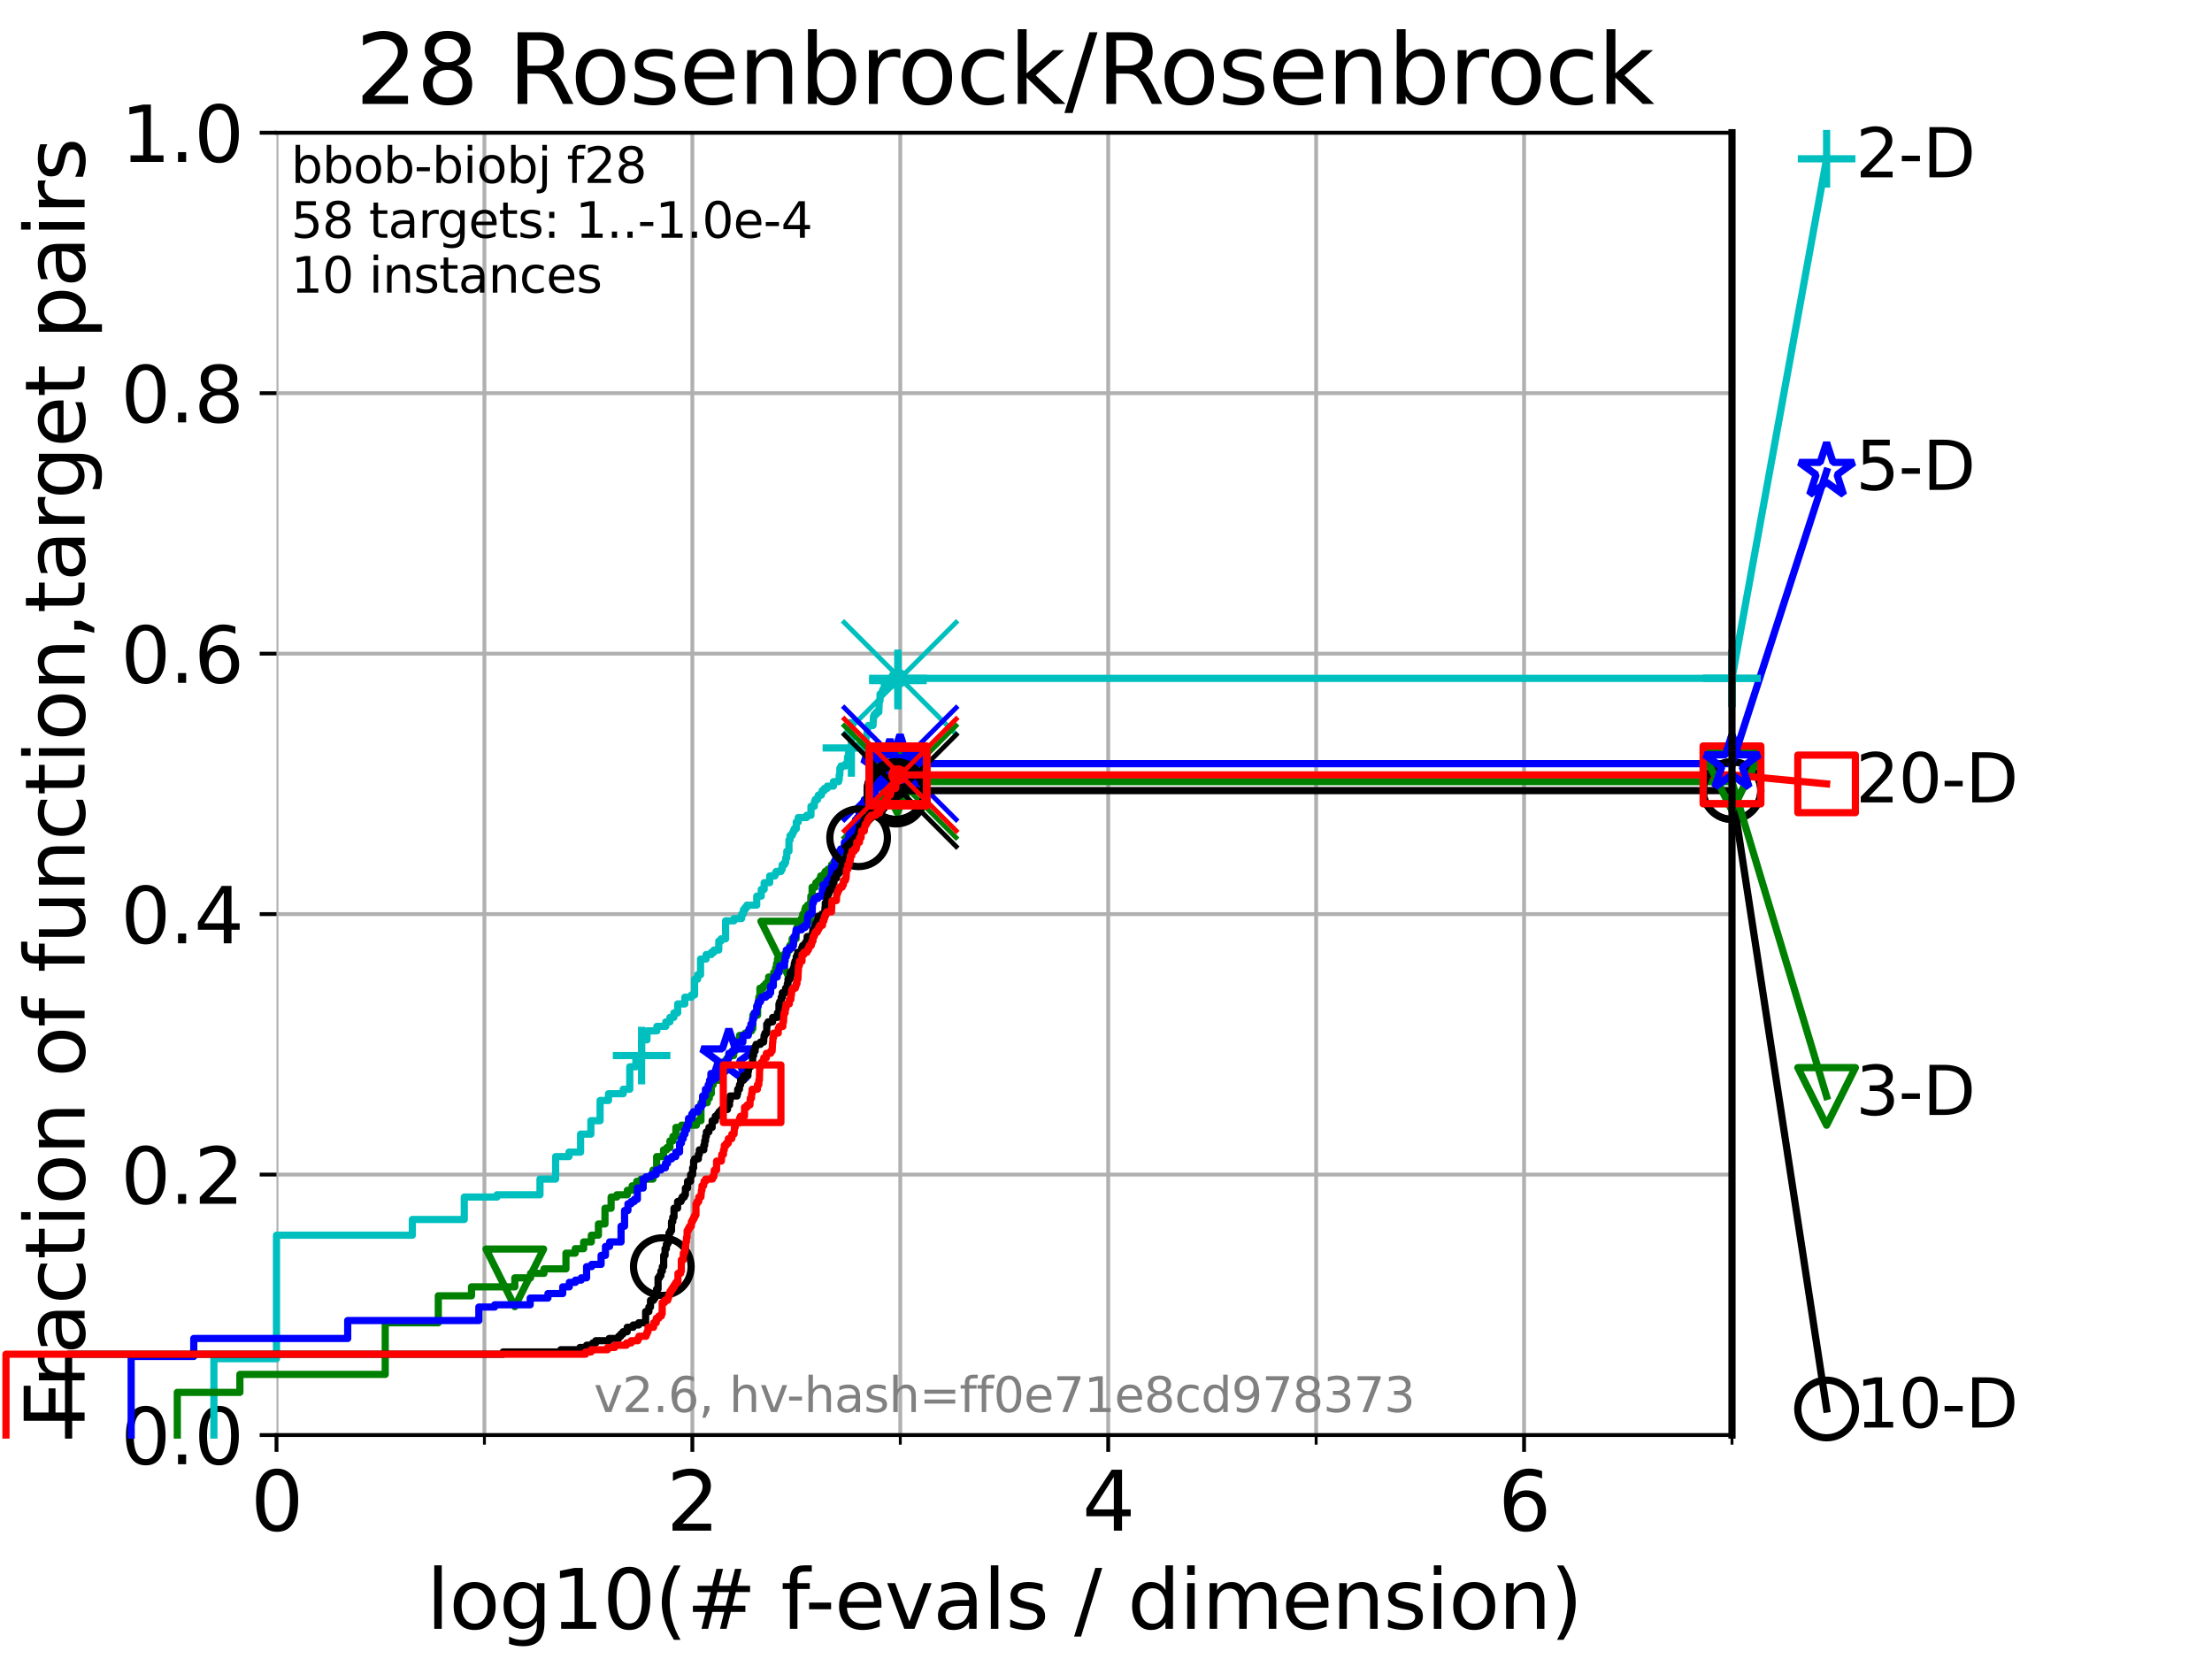 <?xml version="1.0" encoding="utf-8" standalone="no"?>
<!DOCTYPE svg PUBLIC "-//W3C//DTD SVG 1.1//EN"
  "http://www.w3.org/Graphics/SVG/1.1/DTD/svg11.dtd">
<svg xmlns:xlink="http://www.w3.org/1999/xlink" width="460.8pt" height="345.6pt" viewBox="0 0 460.8 345.6" xmlns="http://www.w3.org/2000/svg" version="1.1">
 <defs>
  <style type="text/css">*{stroke-linejoin: round; stroke-linecap: butt}</style>
 </defs>
 <g id="figure_1">
  <g id="patch_1">
   <path d="M 0 345.6 
L 460.8 345.6 
L 460.8 0 
L 0 0 
z
" style="fill: #ffffff"/>
  </g>
  <g id="axes_1">
   <g id="patch_2">
    <path d="M 57.6 298.944 
L 360.806 298.944 
L 360.806 27.648 
L 57.6 27.648 
z
" style="fill: #ffffff"/>
   </g>
   <g id="matplotlib.axis_1">
    <g id="xtick_1">
     <g id="line2d_1">
      <path d="M 57.6 298.944 
L 57.6 27.648 
" clip-path="url(#pd55e4ac63b)" style="fill: none; stroke: #b0b0b0; stroke-width: 0.8; stroke-linecap: square"/>
     </g>
     <g id="line2d_2">
      <defs>
       <path id="mae0e6cb59b" d="M 0 0 
L 0 3.5 
" style="stroke: #000000; stroke-width: 0.8"/>
      </defs>
      <g>
       <use xlink:href="#mae0e6cb59b" x="57.6" y="298.944" style="stroke: #000000; stroke-width: 0.8"/>
      </g>
     </g>
     <g id="text_1">
      <!-- 0 -->
      <g transform="translate(52.192 318.861) scale(0.17 -0.17)">
       <defs>
        <path id="DejaVuSans-30" d="M 2034 4250 
Q 1547 4250 1301 3770 
Q 1056 3291 1056 2328 
Q 1056 1369 1301 889 
Q 1547 409 2034 409 
Q 2525 409 2770 889 
Q 3016 1369 3016 2328 
Q 3016 3291 2770 3770 
Q 2525 4250 2034 4250 
z
M 2034 4750 
Q 2819 4750 3233 4129 
Q 3647 3509 3647 2328 
Q 3647 1150 3233 529 
Q 2819 -91 2034 -91 
Q 1250 -91 836 529 
Q 422 1150 422 2328 
Q 422 3509 836 4129 
Q 1250 4750 2034 4750 
z
" transform="scale(0.016)"/>
       </defs>
       <use xlink:href="#DejaVuSans-30"/>
      </g>
     </g>
    </g>
    <g id="xtick_2">
     <g id="line2d_3">
      <path d="M 144.23 298.944 
L 144.23 27.648 
" clip-path="url(#pd55e4ac63b)" style="fill: none; stroke: #b0b0b0; stroke-width: 0.8; stroke-linecap: square"/>
     </g>
     <g id="line2d_4">
      <g>
       <use xlink:href="#mae0e6cb59b" x="144.23" y="298.944" style="stroke: #000000; stroke-width: 0.8"/>
      </g>
     </g>
     <g id="text_2">
      <!-- 2 -->
      <g transform="translate(138.822 318.861) scale(0.17 -0.17)">
       <defs>
        <path id="DejaVuSans-32" d="M 1228 531 
L 3431 531 
L 3431 0 
L 469 0 
L 469 531 
Q 828 903 1448 1529 
Q 2069 2156 2228 2338 
Q 2531 2678 2651 2914 
Q 2772 3150 2772 3378 
Q 2772 3750 2511 3984 
Q 2250 4219 1831 4219 
Q 1534 4219 1204 4116 
Q 875 4013 500 3803 
L 500 4441 
Q 881 4594 1212 4672 
Q 1544 4750 1819 4750 
Q 2544 4750 2975 4387 
Q 3406 4025 3406 3419 
Q 3406 3131 3298 2873 
Q 3191 2616 2906 2266 
Q 2828 2175 2409 1742 
Q 1991 1309 1228 531 
z
" transform="scale(0.016)"/>
       </defs>
       <use xlink:href="#DejaVuSans-32"/>
      </g>
     </g>
    </g>
    <g id="xtick_3">
     <g id="line2d_5">
      <path d="M 230.861 298.944 
L 230.861 27.648 
" clip-path="url(#pd55e4ac63b)" style="fill: none; stroke: #b0b0b0; stroke-width: 0.8; stroke-linecap: square"/>
     </g>
     <g id="line2d_6">
      <g>
       <use xlink:href="#mae0e6cb59b" x="230.861" y="298.944" style="stroke: #000000; stroke-width: 0.8"/>
      </g>
     </g>
     <g id="text_3">
      <!-- 4 -->
      <g transform="translate(225.453 318.861) scale(0.17 -0.17)">
       <defs>
        <path id="DejaVuSans-34" d="M 2419 4116 
L 825 1625 
L 2419 1625 
L 2419 4116 
z
M 2253 4666 
L 3047 4666 
L 3047 1625 
L 3713 1625 
L 3713 1100 
L 3047 1100 
L 3047 0 
L 2419 0 
L 2419 1100 
L 313 1100 
L 313 1709 
L 2253 4666 
z
" transform="scale(0.016)"/>
       </defs>
       <use xlink:href="#DejaVuSans-34"/>
      </g>
     </g>
    </g>
    <g id="xtick_4">
     <g id="line2d_7">
      <path d="M 317.491 298.944 
L 317.491 27.648 
" clip-path="url(#pd55e4ac63b)" style="fill: none; stroke: #b0b0b0; stroke-width: 0.8; stroke-linecap: square"/>
     </g>
     <g id="line2d_8">
      <g>
       <use xlink:href="#mae0e6cb59b" x="317.491" y="298.944" style="stroke: #000000; stroke-width: 0.8"/>
      </g>
     </g>
     <g id="text_4">
      <!-- 6 -->
      <g transform="translate(312.083 318.861) scale(0.17 -0.17)">
       <defs>
        <path id="DejaVuSans-36" d="M 2113 2584 
Q 1688 2584 1439 2293 
Q 1191 2003 1191 1497 
Q 1191 994 1439 701 
Q 1688 409 2113 409 
Q 2538 409 2786 701 
Q 3034 994 3034 1497 
Q 3034 2003 2786 2293 
Q 2538 2584 2113 2584 
z
M 3366 4563 
L 3366 3988 
Q 3128 4100 2886 4159 
Q 2644 4219 2406 4219 
Q 1781 4219 1451 3797 
Q 1122 3375 1075 2522 
Q 1259 2794 1537 2939 
Q 1816 3084 2150 3084 
Q 2853 3084 3261 2657 
Q 3669 2231 3669 1497 
Q 3669 778 3244 343 
Q 2819 -91 2113 -91 
Q 1303 -91 875 529 
Q 447 1150 447 2328 
Q 447 3434 972 4092 
Q 1497 4750 2381 4750 
Q 2619 4750 2861 4703 
Q 3103 4656 3366 4563 
z
" transform="scale(0.016)"/>
       </defs>
       <use xlink:href="#DejaVuSans-36"/>
      </g>
     </g>
    </g>
    <g id="xtick_5">
     <g id="line2d_9">
      <path d="M 100.915 298.944 
L 100.915 27.648 
" clip-path="url(#pd55e4ac63b)" style="fill: none; stroke: #b0b0b0; stroke-width: 0.8; stroke-linecap: square"/>
     </g>
     <g id="line2d_10">
      <defs>
       <path id="m4d55c1be41" d="M 0 0 
L 0 2 
" style="stroke: #000000; stroke-width: 0.6"/>
      </defs>
      <g>
       <use xlink:href="#m4d55c1be41" x="100.915" y="298.944" style="stroke: #000000; stroke-width: 0.6"/>
      </g>
     </g>
    </g>
    <g id="xtick_6">
     <g id="line2d_11">
      <path d="M 187.546 298.944 
L 187.546 27.648 
" clip-path="url(#pd55e4ac63b)" style="fill: none; stroke: #b0b0b0; stroke-width: 0.8; stroke-linecap: square"/>
     </g>
     <g id="line2d_12">
      <g>
       <use xlink:href="#m4d55c1be41" x="187.546" y="298.944" style="stroke: #000000; stroke-width: 0.6"/>
      </g>
     </g>
    </g>
    <g id="xtick_7">
     <g id="line2d_13">
      <path d="M 274.176 298.944 
L 274.176 27.648 
" clip-path="url(#pd55e4ac63b)" style="fill: none; stroke: #b0b0b0; stroke-width: 0.8; stroke-linecap: square"/>
     </g>
     <g id="line2d_14">
      <g>
       <use xlink:href="#m4d55c1be41" x="274.176" y="298.944" style="stroke: #000000; stroke-width: 0.6"/>
      </g>
     </g>
    </g>
    <g id="xtick_8">
     <g id="line2d_15">
      <path d="M 360.806 298.944 
L 360.806 27.648 
" clip-path="url(#pd55e4ac63b)" style="fill: none; stroke: #b0b0b0; stroke-width: 0.8; stroke-linecap: square"/>
     </g>
     <g id="line2d_16">
      <g>
       <use xlink:href="#m4d55c1be41" x="360.806" y="298.944" style="stroke: #000000; stroke-width: 0.6"/>
      </g>
     </g>
    </g>
    <g id="text_5">
     <!-- log10(# f-evals / dimension) -->
     <g transform="translate(88.823 339.314) scale(0.17 -0.17)">
      <defs>
       <path id="DejaVuSans-6c" d="M 603 4863 
L 1178 4863 
L 1178 0 
L 603 0 
L 603 4863 
z
" transform="scale(0.016)"/>
       <path id="DejaVuSans-6f" d="M 1959 3097 
Q 1497 3097 1228 2736 
Q 959 2375 959 1747 
Q 959 1119 1226 758 
Q 1494 397 1959 397 
Q 2419 397 2687 759 
Q 2956 1122 2956 1747 
Q 2956 2369 2687 2733 
Q 2419 3097 1959 3097 
z
M 1959 3584 
Q 2709 3584 3137 3096 
Q 3566 2609 3566 1747 
Q 3566 888 3137 398 
Q 2709 -91 1959 -91 
Q 1206 -91 779 398 
Q 353 888 353 1747 
Q 353 2609 779 3096 
Q 1206 3584 1959 3584 
z
" transform="scale(0.016)"/>
       <path id="DejaVuSans-67" d="M 2906 1791 
Q 2906 2416 2648 2759 
Q 2391 3103 1925 3103 
Q 1463 3103 1205 2759 
Q 947 2416 947 1791 
Q 947 1169 1205 825 
Q 1463 481 1925 481 
Q 2391 481 2648 825 
Q 2906 1169 2906 1791 
z
M 3481 434 
Q 3481 -459 3084 -895 
Q 2688 -1331 1869 -1331 
Q 1566 -1331 1297 -1286 
Q 1028 -1241 775 -1147 
L 775 -588 
Q 1028 -725 1275 -790 
Q 1522 -856 1778 -856 
Q 2344 -856 2625 -561 
Q 2906 -266 2906 331 
L 2906 616 
Q 2728 306 2450 153 
Q 2172 0 1784 0 
Q 1141 0 747 490 
Q 353 981 353 1791 
Q 353 2603 747 3093 
Q 1141 3584 1784 3584 
Q 2172 3584 2450 3431 
Q 2728 3278 2906 2969 
L 2906 3500 
L 3481 3500 
L 3481 434 
z
" transform="scale(0.016)"/>
       <path id="DejaVuSans-31" d="M 794 531 
L 1825 531 
L 1825 4091 
L 703 3866 
L 703 4441 
L 1819 4666 
L 2450 4666 
L 2450 531 
L 3481 531 
L 3481 0 
L 794 0 
L 794 531 
z
" transform="scale(0.016)"/>
       <path id="DejaVuSans-28" d="M 1984 4856 
Q 1566 4138 1362 3434 
Q 1159 2731 1159 2009 
Q 1159 1288 1364 580 
Q 1569 -128 1984 -844 
L 1484 -844 
Q 1016 -109 783 600 
Q 550 1309 550 2009 
Q 550 2706 781 3412 
Q 1013 4119 1484 4856 
L 1984 4856 
z
" transform="scale(0.016)"/>
       <path id="DejaVuSans-23" d="M 3272 2816 
L 2363 2816 
L 2100 1772 
L 3016 1772 
L 3272 2816 
z
M 2803 4594 
L 2478 3297 
L 3391 3297 
L 3719 4594 
L 4219 4594 
L 3897 3297 
L 4872 3297 
L 4872 2816 
L 3775 2816 
L 3519 1772 
L 4513 1772 
L 4513 1294 
L 3397 1294 
L 3072 0 
L 2572 0 
L 2894 1294 
L 1978 1294 
L 1656 0 
L 1153 0 
L 1478 1294 
L 494 1294 
L 494 1772 
L 1594 1772 
L 1856 2816 
L 850 2816 
L 850 3297 
L 1978 3297 
L 2297 4594 
L 2803 4594 
z
" transform="scale(0.016)"/>
       <path id="DejaVuSans-20" transform="scale(0.016)"/>
       <path id="DejaVuSans-66" d="M 2375 4863 
L 2375 4384 
L 1825 4384 
Q 1516 4384 1395 4259 
Q 1275 4134 1275 3809 
L 1275 3500 
L 2222 3500 
L 2222 3053 
L 1275 3053 
L 1275 0 
L 697 0 
L 697 3053 
L 147 3053 
L 147 3500 
L 697 3500 
L 697 3744 
Q 697 4328 969 4595 
Q 1241 4863 1831 4863 
L 2375 4863 
z
" transform="scale(0.016)"/>
       <path id="DejaVuSans-2d" d="M 313 2009 
L 1997 2009 
L 1997 1497 
L 313 1497 
L 313 2009 
z
" transform="scale(0.016)"/>
       <path id="DejaVuSans-65" d="M 3597 1894 
L 3597 1613 
L 953 1613 
Q 991 1019 1311 708 
Q 1631 397 2203 397 
Q 2534 397 2845 478 
Q 3156 559 3463 722 
L 3463 178 
Q 3153 47 2828 -22 
Q 2503 -91 2169 -91 
Q 1331 -91 842 396 
Q 353 884 353 1716 
Q 353 2575 817 3079 
Q 1281 3584 2069 3584 
Q 2775 3584 3186 3129 
Q 3597 2675 3597 1894 
z
M 3022 2063 
Q 3016 2534 2758 2815 
Q 2500 3097 2075 3097 
Q 1594 3097 1305 2825 
Q 1016 2553 972 2059 
L 3022 2063 
z
" transform="scale(0.016)"/>
       <path id="DejaVuSans-76" d="M 191 3500 
L 800 3500 
L 1894 563 
L 2988 3500 
L 3597 3500 
L 2284 0 
L 1503 0 
L 191 3500 
z
" transform="scale(0.016)"/>
       <path id="DejaVuSans-61" d="M 2194 1759 
Q 1497 1759 1228 1600 
Q 959 1441 959 1056 
Q 959 750 1161 570 
Q 1363 391 1709 391 
Q 2188 391 2477 730 
Q 2766 1069 2766 1631 
L 2766 1759 
L 2194 1759 
z
M 3341 1997 
L 3341 0 
L 2766 0 
L 2766 531 
Q 2569 213 2275 61 
Q 1981 -91 1556 -91 
Q 1019 -91 701 211 
Q 384 513 384 1019 
Q 384 1609 779 1909 
Q 1175 2209 1959 2209 
L 2766 2209 
L 2766 2266 
Q 2766 2663 2505 2880 
Q 2244 3097 1772 3097 
Q 1472 3097 1187 3025 
Q 903 2953 641 2809 
L 641 3341 
Q 956 3463 1253 3523 
Q 1550 3584 1831 3584 
Q 2591 3584 2966 3190 
Q 3341 2797 3341 1997 
z
" transform="scale(0.016)"/>
       <path id="DejaVuSans-73" d="M 2834 3397 
L 2834 2853 
Q 2591 2978 2328 3040 
Q 2066 3103 1784 3103 
Q 1356 3103 1142 2972 
Q 928 2841 928 2578 
Q 928 2378 1081 2264 
Q 1234 2150 1697 2047 
L 1894 2003 
Q 2506 1872 2764 1633 
Q 3022 1394 3022 966 
Q 3022 478 2636 193 
Q 2250 -91 1575 -91 
Q 1294 -91 989 -36 
Q 684 19 347 128 
L 347 722 
Q 666 556 975 473 
Q 1284 391 1588 391 
Q 1994 391 2212 530 
Q 2431 669 2431 922 
Q 2431 1156 2273 1281 
Q 2116 1406 1581 1522 
L 1381 1569 
Q 847 1681 609 1914 
Q 372 2147 372 2553 
Q 372 3047 722 3315 
Q 1072 3584 1716 3584 
Q 2034 3584 2315 3537 
Q 2597 3491 2834 3397 
z
" transform="scale(0.016)"/>
       <path id="DejaVuSans-2f" d="M 1625 4666 
L 2156 4666 
L 531 -594 
L 0 -594 
L 1625 4666 
z
" transform="scale(0.016)"/>
       <path id="DejaVuSans-64" d="M 2906 2969 
L 2906 4863 
L 3481 4863 
L 3481 0 
L 2906 0 
L 2906 525 
Q 2725 213 2448 61 
Q 2172 -91 1784 -91 
Q 1150 -91 751 415 
Q 353 922 353 1747 
Q 353 2572 751 3078 
Q 1150 3584 1784 3584 
Q 2172 3584 2448 3432 
Q 2725 3281 2906 2969 
z
M 947 1747 
Q 947 1113 1208 752 
Q 1469 391 1925 391 
Q 2381 391 2643 752 
Q 2906 1113 2906 1747 
Q 2906 2381 2643 2742 
Q 2381 3103 1925 3103 
Q 1469 3103 1208 2742 
Q 947 2381 947 1747 
z
" transform="scale(0.016)"/>
       <path id="DejaVuSans-69" d="M 603 3500 
L 1178 3500 
L 1178 0 
L 603 0 
L 603 3500 
z
M 603 4863 
L 1178 4863 
L 1178 4134 
L 603 4134 
L 603 4863 
z
" transform="scale(0.016)"/>
       <path id="DejaVuSans-6d" d="M 3328 2828 
Q 3544 3216 3844 3400 
Q 4144 3584 4550 3584 
Q 5097 3584 5394 3201 
Q 5691 2819 5691 2113 
L 5691 0 
L 5113 0 
L 5113 2094 
Q 5113 2597 4934 2840 
Q 4756 3084 4391 3084 
Q 3944 3084 3684 2787 
Q 3425 2491 3425 1978 
L 3425 0 
L 2847 0 
L 2847 2094 
Q 2847 2600 2669 2842 
Q 2491 3084 2119 3084 
Q 1678 3084 1418 2786 
Q 1159 2488 1159 1978 
L 1159 0 
L 581 0 
L 581 3500 
L 1159 3500 
L 1159 2956 
Q 1356 3278 1631 3431 
Q 1906 3584 2284 3584 
Q 2666 3584 2933 3390 
Q 3200 3197 3328 2828 
z
" transform="scale(0.016)"/>
       <path id="DejaVuSans-6e" d="M 3513 2113 
L 3513 0 
L 2938 0 
L 2938 2094 
Q 2938 2591 2744 2837 
Q 2550 3084 2163 3084 
Q 1697 3084 1428 2787 
Q 1159 2491 1159 1978 
L 1159 0 
L 581 0 
L 581 3500 
L 1159 3500 
L 1159 2956 
Q 1366 3272 1645 3428 
Q 1925 3584 2291 3584 
Q 2894 3584 3203 3211 
Q 3513 2838 3513 2113 
z
" transform="scale(0.016)"/>
       <path id="DejaVuSans-29" d="M 513 4856 
L 1013 4856 
Q 1481 4119 1714 3412 
Q 1947 2706 1947 2009 
Q 1947 1309 1714 600 
Q 1481 -109 1013 -844 
L 513 -844 
Q 928 -128 1133 580 
Q 1338 1288 1338 2009 
Q 1338 2731 1133 3434 
Q 928 4138 513 4856 
z
" transform="scale(0.016)"/>
      </defs>
      <use xlink:href="#DejaVuSans-6c"/>
      <use xlink:href="#DejaVuSans-6f" x="27.783"/>
      <use xlink:href="#DejaVuSans-67" x="88.965"/>
      <use xlink:href="#DejaVuSans-31" x="152.441"/>
      <use xlink:href="#DejaVuSans-30" x="216.064"/>
      <use xlink:href="#DejaVuSans-28" x="279.688"/>
      <use xlink:href="#DejaVuSans-23" x="318.701"/>
      <use xlink:href="#DejaVuSans-20" x="402.49"/>
      <use xlink:href="#DejaVuSans-66" x="434.277"/>
      <use xlink:href="#DejaVuSans-2d" x="463.982"/>
      <use xlink:href="#DejaVuSans-65" x="500.066"/>
      <use xlink:href="#DejaVuSans-76" x="561.59"/>
      <use xlink:href="#DejaVuSans-61" x="620.77"/>
      <use xlink:href="#DejaVuSans-6c" x="682.049"/>
      <use xlink:href="#DejaVuSans-73" x="709.832"/>
      <use xlink:href="#DejaVuSans-20" x="761.932"/>
      <use xlink:href="#DejaVuSans-2f" x="793.719"/>
      <use xlink:href="#DejaVuSans-20" x="827.41"/>
      <use xlink:href="#DejaVuSans-64" x="859.197"/>
      <use xlink:href="#DejaVuSans-69" x="922.674"/>
      <use xlink:href="#DejaVuSans-6d" x="950.457"/>
      <use xlink:href="#DejaVuSans-65" x="1047.869"/>
      <use xlink:href="#DejaVuSans-6e" x="1109.393"/>
      <use xlink:href="#DejaVuSans-73" x="1172.771"/>
      <use xlink:href="#DejaVuSans-69" x="1224.871"/>
      <use xlink:href="#DejaVuSans-6f" x="1252.654"/>
      <use xlink:href="#DejaVuSans-6e" x="1313.836"/>
      <use xlink:href="#DejaVuSans-29" x="1377.215"/>
     </g>
    </g>
   </g>
   <g id="matplotlib.axis_2">
    <g id="ytick_1">
     <g id="line2d_17">
      <path d="M 57.6 298.944 
L 360.806 298.944 
" clip-path="url(#pd55e4ac63b)" style="fill: none; stroke: #b0b0b0; stroke-width: 0.8; stroke-linecap: square"/>
     </g>
     <g id="line2d_18">
      <defs>
       <path id="m2f09a71e7a" d="M 0 0 
L -3.5 0 
" style="stroke: #000000; stroke-width: 0.8"/>
      </defs>
      <g>
       <use xlink:href="#m2f09a71e7a" x="57.6" y="298.944" style="stroke: #000000; stroke-width: 0.8"/>
      </g>
     </g>
     <g id="text_6">
      <!-- 0.0 -->
      <g transform="translate(25.155 305.023) scale(0.16 -0.16)">
       <defs>
        <path id="DejaVuSans-2e" d="M 684 794 
L 1344 794 
L 1344 0 
L 684 0 
L 684 794 
z
" transform="scale(0.016)"/>
       </defs>
       <use xlink:href="#DejaVuSans-30"/>
       <use xlink:href="#DejaVuSans-2e" x="63.623"/>
       <use xlink:href="#DejaVuSans-30" x="95.41"/>
      </g>
     </g>
    </g>
    <g id="ytick_2">
     <g id="line2d_19">
      <path d="M 57.6 244.685 
L 360.806 244.685 
" clip-path="url(#pd55e4ac63b)" style="fill: none; stroke: #b0b0b0; stroke-width: 0.8; stroke-linecap: square"/>
     </g>
     <g id="line2d_20">
      <g>
       <use xlink:href="#m2f09a71e7a" x="57.6" y="244.685" style="stroke: #000000; stroke-width: 0.8"/>
      </g>
     </g>
     <g id="text_7">
      <!-- 0.2 -->
      <g transform="translate(25.155 250.764) scale(0.16 -0.16)">
       <use xlink:href="#DejaVuSans-30"/>
       <use xlink:href="#DejaVuSans-2e" x="63.623"/>
       <use xlink:href="#DejaVuSans-32" x="95.41"/>
      </g>
     </g>
    </g>
    <g id="ytick_3">
     <g id="line2d_21">
      <path d="M 57.6 190.426 
L 360.806 190.426 
" clip-path="url(#pd55e4ac63b)" style="fill: none; stroke: #b0b0b0; stroke-width: 0.8; stroke-linecap: square"/>
     </g>
     <g id="line2d_22">
      <g>
       <use xlink:href="#m2f09a71e7a" x="57.6" y="190.426" style="stroke: #000000; stroke-width: 0.8"/>
      </g>
     </g>
     <g id="text_8">
      <!-- 0.4 -->
      <g transform="translate(25.155 196.504) scale(0.16 -0.16)">
       <use xlink:href="#DejaVuSans-30"/>
       <use xlink:href="#DejaVuSans-2e" x="63.623"/>
       <use xlink:href="#DejaVuSans-34" x="95.41"/>
      </g>
     </g>
    </g>
    <g id="ytick_4">
     <g id="line2d_23">
      <path d="M 57.6 136.166 
L 360.806 136.166 
" clip-path="url(#pd55e4ac63b)" style="fill: none; stroke: #b0b0b0; stroke-width: 0.8; stroke-linecap: square"/>
     </g>
     <g id="line2d_24">
      <g>
       <use xlink:href="#m2f09a71e7a" x="57.6" y="136.166" style="stroke: #000000; stroke-width: 0.8"/>
      </g>
     </g>
     <g id="text_9">
      <!-- 0.6 -->
      <g transform="translate(25.155 142.245) scale(0.16 -0.16)">
       <use xlink:href="#DejaVuSans-30"/>
       <use xlink:href="#DejaVuSans-2e" x="63.623"/>
       <use xlink:href="#DejaVuSans-36" x="95.41"/>
      </g>
     </g>
    </g>
    <g id="ytick_5">
     <g id="line2d_25">
      <path d="M 57.6 81.907 
L 360.806 81.907 
" clip-path="url(#pd55e4ac63b)" style="fill: none; stroke: #b0b0b0; stroke-width: 0.8; stroke-linecap: square"/>
     </g>
     <g id="line2d_26">
      <g>
       <use xlink:href="#m2f09a71e7a" x="57.6" y="81.907" style="stroke: #000000; stroke-width: 0.8"/>
      </g>
     </g>
     <g id="text_10">
      <!-- 0.8 -->
      <g transform="translate(25.155 87.986) scale(0.16 -0.16)">
       <defs>
        <path id="DejaVuSans-38" d="M 2034 2216 
Q 1584 2216 1326 1975 
Q 1069 1734 1069 1313 
Q 1069 891 1326 650 
Q 1584 409 2034 409 
Q 2484 409 2743 651 
Q 3003 894 3003 1313 
Q 3003 1734 2745 1975 
Q 2488 2216 2034 2216 
z
M 1403 2484 
Q 997 2584 770 2862 
Q 544 3141 544 3541 
Q 544 4100 942 4425 
Q 1341 4750 2034 4750 
Q 2731 4750 3128 4425 
Q 3525 4100 3525 3541 
Q 3525 3141 3298 2862 
Q 3072 2584 2669 2484 
Q 3125 2378 3379 2068 
Q 3634 1759 3634 1313 
Q 3634 634 3220 271 
Q 2806 -91 2034 -91 
Q 1263 -91 848 271 
Q 434 634 434 1313 
Q 434 1759 690 2068 
Q 947 2378 1403 2484 
z
M 1172 3481 
Q 1172 3119 1398 2916 
Q 1625 2713 2034 2713 
Q 2441 2713 2670 2916 
Q 2900 3119 2900 3481 
Q 2900 3844 2670 4047 
Q 2441 4250 2034 4250 
Q 1625 4250 1398 4047 
Q 1172 3844 1172 3481 
z
" transform="scale(0.016)"/>
       </defs>
       <use xlink:href="#DejaVuSans-30"/>
       <use xlink:href="#DejaVuSans-2e" x="63.623"/>
       <use xlink:href="#DejaVuSans-38" x="95.41"/>
      </g>
     </g>
    </g>
    <g id="ytick_6">
     <g id="line2d_27">
      <path d="M 57.6 27.648 
L 360.806 27.648 
" clip-path="url(#pd55e4ac63b)" style="fill: none; stroke: #b0b0b0; stroke-width: 0.8; stroke-linecap: square"/>
     </g>
     <g id="line2d_28">
      <g>
       <use xlink:href="#m2f09a71e7a" x="57.6" y="27.648" style="stroke: #000000; stroke-width: 0.8"/>
      </g>
     </g>
     <g id="text_11">
      <!-- 1.0 -->
      <g transform="translate(25.155 33.727) scale(0.16 -0.16)">
       <use xlink:href="#DejaVuSans-31"/>
       <use xlink:href="#DejaVuSans-2e" x="63.623"/>
       <use xlink:href="#DejaVuSans-30" x="95.41"/>
      </g>
     </g>
    </g>
    <g id="text_12">
     <!-- Fraction of function,target pairs -->
     <g transform="translate(17.62 297.681) rotate(-90) scale(0.17 -0.17)">
      <defs>
       <path id="DejaVuSans-46" d="M 628 4666 
L 3309 4666 
L 3309 4134 
L 1259 4134 
L 1259 2759 
L 3109 2759 
L 3109 2228 
L 1259 2228 
L 1259 0 
L 628 0 
L 628 4666 
z
" transform="scale(0.016)"/>
       <path id="DejaVuSans-72" d="M 2631 2963 
Q 2534 3019 2420 3045 
Q 2306 3072 2169 3072 
Q 1681 3072 1420 2755 
Q 1159 2438 1159 1844 
L 1159 0 
L 581 0 
L 581 3500 
L 1159 3500 
L 1159 2956 
Q 1341 3275 1631 3429 
Q 1922 3584 2338 3584 
Q 2397 3584 2469 3576 
Q 2541 3569 2628 3553 
L 2631 2963 
z
" transform="scale(0.016)"/>
       <path id="DejaVuSans-63" d="M 3122 3366 
L 3122 2828 
Q 2878 2963 2633 3030 
Q 2388 3097 2138 3097 
Q 1578 3097 1268 2742 
Q 959 2388 959 1747 
Q 959 1106 1268 751 
Q 1578 397 2138 397 
Q 2388 397 2633 464 
Q 2878 531 3122 666 
L 3122 134 
Q 2881 22 2623 -34 
Q 2366 -91 2075 -91 
Q 1284 -91 818 406 
Q 353 903 353 1747 
Q 353 2603 823 3093 
Q 1294 3584 2113 3584 
Q 2378 3584 2631 3529 
Q 2884 3475 3122 3366 
z
" transform="scale(0.016)"/>
       <path id="DejaVuSans-74" d="M 1172 4494 
L 1172 3500 
L 2356 3500 
L 2356 3053 
L 1172 3053 
L 1172 1153 
Q 1172 725 1289 603 
Q 1406 481 1766 481 
L 2356 481 
L 2356 0 
L 1766 0 
Q 1100 0 847 248 
Q 594 497 594 1153 
L 594 3053 
L 172 3053 
L 172 3500 
L 594 3500 
L 594 4494 
L 1172 4494 
z
" transform="scale(0.016)"/>
       <path id="DejaVuSans-75" d="M 544 1381 
L 544 3500 
L 1119 3500 
L 1119 1403 
Q 1119 906 1312 657 
Q 1506 409 1894 409 
Q 2359 409 2629 706 
Q 2900 1003 2900 1516 
L 2900 3500 
L 3475 3500 
L 3475 0 
L 2900 0 
L 2900 538 
Q 2691 219 2414 64 
Q 2138 -91 1772 -91 
Q 1169 -91 856 284 
Q 544 659 544 1381 
z
M 1991 3584 
L 1991 3584 
z
" transform="scale(0.016)"/>
       <path id="DejaVuSans-2c" d="M 750 794 
L 1409 794 
L 1409 256 
L 897 -744 
L 494 -744 
L 750 256 
L 750 794 
z
" transform="scale(0.016)"/>
       <path id="DejaVuSans-70" d="M 1159 525 
L 1159 -1331 
L 581 -1331 
L 581 3500 
L 1159 3500 
L 1159 2969 
Q 1341 3281 1617 3432 
Q 1894 3584 2278 3584 
Q 2916 3584 3314 3078 
Q 3713 2572 3713 1747 
Q 3713 922 3314 415 
Q 2916 -91 2278 -91 
Q 1894 -91 1617 61 
Q 1341 213 1159 525 
z
M 3116 1747 
Q 3116 2381 2855 2742 
Q 2594 3103 2138 3103 
Q 1681 3103 1420 2742 
Q 1159 2381 1159 1747 
Q 1159 1113 1420 752 
Q 1681 391 2138 391 
Q 2594 391 2855 752 
Q 3116 1113 3116 1747 
z
" transform="scale(0.016)"/>
      </defs>
      <use xlink:href="#DejaVuSans-46"/>
      <use xlink:href="#DejaVuSans-72" x="50.27"/>
      <use xlink:href="#DejaVuSans-61" x="91.383"/>
      <use xlink:href="#DejaVuSans-63" x="152.662"/>
      <use xlink:href="#DejaVuSans-74" x="207.643"/>
      <use xlink:href="#DejaVuSans-69" x="246.852"/>
      <use xlink:href="#DejaVuSans-6f" x="274.635"/>
      <use xlink:href="#DejaVuSans-6e" x="335.816"/>
      <use xlink:href="#DejaVuSans-20" x="399.195"/>
      <use xlink:href="#DejaVuSans-6f" x="430.982"/>
      <use xlink:href="#DejaVuSans-66" x="492.164"/>
      <use xlink:href="#DejaVuSans-20" x="527.369"/>
      <use xlink:href="#DejaVuSans-66" x="559.156"/>
      <use xlink:href="#DejaVuSans-75" x="594.361"/>
      <use xlink:href="#DejaVuSans-6e" x="657.74"/>
      <use xlink:href="#DejaVuSans-63" x="721.119"/>
      <use xlink:href="#DejaVuSans-74" x="776.1"/>
      <use xlink:href="#DejaVuSans-69" x="815.309"/>
      <use xlink:href="#DejaVuSans-6f" x="843.092"/>
      <use xlink:href="#DejaVuSans-6e" x="904.273"/>
      <use xlink:href="#DejaVuSans-2c" x="967.652"/>
      <use xlink:href="#DejaVuSans-74" x="999.439"/>
      <use xlink:href="#DejaVuSans-61" x="1038.648"/>
      <use xlink:href="#DejaVuSans-72" x="1099.928"/>
      <use xlink:href="#DejaVuSans-67" x="1139.291"/>
      <use xlink:href="#DejaVuSans-65" x="1202.768"/>
      <use xlink:href="#DejaVuSans-74" x="1264.291"/>
      <use xlink:href="#DejaVuSans-20" x="1303.5"/>
      <use xlink:href="#DejaVuSans-70" x="1335.287"/>
      <use xlink:href="#DejaVuSans-61" x="1398.764"/>
      <use xlink:href="#DejaVuSans-69" x="1460.043"/>
      <use xlink:href="#DejaVuSans-72" x="1487.826"/>
      <use xlink:href="#DejaVuSans-73" x="1528.939"/>
     </g>
    </g>
   </g>
   <g id="line2d_29">
    <defs>
     <path id="mf047e5fae4" d="M 0 1.5 
C 0.398 1.5 0.779 1.342 1.061 1.061 
C 1.342 0.779 1.5 0.398 1.5 0 
C 1.5 -0.398 1.342 -0.779 1.061 -1.061 
C 0.779 -1.342 0.398 -1.5 0 -1.5 
C -0.398 -1.5 -0.779 -1.342 -1.061 -1.061 
C -1.342 -0.779 -1.5 -0.398 -1.5 0 
C -1.5 0.398 -1.342 0.779 -1.061 1.061 
C -0.779 1.342 -0.398 1.5 0 1.5 
z
" style="stroke: #00bfbf"/>
    </defs>
    <g>
     <use xlink:href="#mf047e5fae4" x="187.05" y="141.312" style="fill: #00bfbf; stroke: #00bfbf"/>
     <use xlink:href="#mf047e5fae4" x="187.05" y="141.312" style="fill: #00bfbf; stroke: #00bfbf"/>
    </g>
   </g>
   <g id="line2d_30">
    <path d="M 44.561 298.944 
L 44.561 283.04 
L 57.6 283.04 
L 57.6 257.314 
L 85.894 257.314 
L 85.894 254.04 
L 96.718 254.04 
L 96.718 249.362 
L 103.544 249.362 
L 103.544 248.895 
L 112.488 248.895 
L 112.488 245.62 
L 115.747 245.62 
L 115.747 240.943 
L 118.525 240.943 
L 118.525 240.007 
L 120.944 240.007 
L 120.944 236.265 
L 123.088 236.265 
L 123.088 233.459 
L 125.012 233.459 
L 125.012 229.249 
L 126.757 229.249 
L 126.757 227.846 
L 129.826 227.846 
L 129.826 226.91 
L 131.191 226.91 
L 131.191 222.233 
L 132.464 222.233 
L 132.464 219.894 
L 133.656 219.894 
L 133.656 216.62 
L 134.777 216.62 
L 134.777 214.749 
L 136.837 214.749 
L 136.837 213.813 
L 138.693 213.813 
L 138.693 212.878 
L 139.556 212.878 
L 139.556 211.942 
L 140.382 211.942 
L 140.382 211.007 
L 141.173 211.007 
L 141.173 209.136 
L 142.662 209.136 
L 142.662 207.732 
L 144.041 207.732 
L 144.041 207.265 
L 144.695 207.265 
L 144.695 203.99 
L 145.327 203.99 
L 145.327 203.055 
L 145.938 203.055 
L 145.938 199.781 
L 147.103 199.781 
L 147.103 198.845 
L 148.201 198.845 
L 148.201 198.377 
L 148.727 198.377 
L 148.727 197.91 
L 149.736 197.91 
L 149.736 196.039 
L 150.221 196.039 
L 150.221 195.571 
L 151.155 195.571 
L 151.155 191.829 
L 152.895 191.829 
L 152.895 191.361 
L 154.487 191.361 
L 154.487 190.426 
L 154.865 190.426 
L 154.865 189.49 
L 155.235 189.49 
L 155.235 189.022 
L 155.599 189.022 
L 155.599 188.555 
L 157.642 188.555 
L 157.642 186.684 
L 158.586 186.684 
L 158.586 185.28 
L 159.19 185.28 
L 159.19 183.877 
L 160.343 183.877 
L 160.343 182.474 
L 161.43 182.474 
L 161.43 182.006 
L 161.692 182.006 
L 161.692 181.538 
L 162.705 181.538 
L 162.705 181.071 
L 162.95 181.071 
L 162.95 180.135 
L 163.43 180.135 
L 163.43 179.667 
L 163.666 179.667 
L 163.666 178.732 
L 163.899 178.732 
L 163.899 177.329 
L 164.356 177.329 
L 164.356 174.99 
L 164.581 174.99 
L 164.581 174.054 
L 165.022 174.054 
L 165.022 173.587 
L 165.239 173.587 
L 165.239 173.119 
L 165.453 173.119 
L 165.453 172.651 
L 165.874 172.651 
L 165.874 171.248 
L 166.287 171.248 
L 166.287 170.312 
L 168.037 170.312 
L 168.037 169.845 
L 168.944 169.845 
L 168.944 167.974 
L 169.639 167.974 
L 169.639 167.038 
L 169.808 167.038 
L 169.808 166.57 
L 170.309 166.57 
L 170.309 166.103 
L 170.473 166.103 
L 170.473 165.635 
L 171.114 165.635 
L 171.114 165.167 
L 171.271 165.167 
L 171.271 164.699 
L 171.735 164.699 
L 171.735 164.232 
L 172.335 164.232 
L 172.335 163.764 
L 173.621 163.764 
L 173.621 162.828 
L 174.694 162.828 
L 174.694 162.36 
L 174.824 162.36 
L 174.824 161.425 
L 174.953 161.425 
L 174.953 160.022 
L 175.208 160.022 
L 175.208 159.554 
L 176.196 159.554 
L 176.196 159.086 
L 176.554 159.086 
L 176.554 157.683 
L 176.789 157.683 
L 176.789 156.28 
L 177.363 156.28 
L 177.363 155.812 
L 178.139 155.812 
L 178.139 155.344 
L 179.398 155.344 
L 179.398 154.876 
L 179.701 154.876 
L 179.701 154.409 
L 180.096 154.409 
L 180.096 153.941 
L 180.387 153.941 
L 180.387 153.473 
L 180.579 153.473 
L 180.674 151.602 
L 180.863 151.602 
L 180.863 151.134 
L 181.869 151.134 
L 181.957 149.263 
L 182.134 149.263 
L 182.134 148.796 
L 182.568 148.796 
L 182.568 148.328 
L 183.076 148.328 
L 183.159 145.989 
L 183.324 145.989 
L 183.324 144.586 
L 183.732 144.586 
L 183.732 144.118 
L 183.893 144.118 
L 183.893 143.65 
L 184.21 143.65 
L 184.21 142.715 
L 186.221 142.715 
L 186.221 142.247 
L 186.571 142.247 
L 186.571 141.779 
L 187.05 141.779 
L 187.05 141.312 
L 360.806 141.312 
L 360.806 141.312 
" style="fill: none; stroke: #00bfbf; stroke-width: 1.5; stroke-linecap: square"/>
   </g>
   <g id="line2d_31">
    <defs>
     <path id="mc27acc3bf0" d="M -6 0 
L 6 0 
M 0 6 
L 0 -6 
" style="stroke: #00bfbf; stroke-width: 1.5"/>
    </defs>
    <g>
     <use xlink:href="#mc27acc3bf0" x="133.656" y="219.894" style="fill-opacity: 0; stroke: #00bfbf; stroke-width: 1.5"/>
     <use xlink:href="#mc27acc3bf0" x="177.363" y="155.812" style="fill-opacity: 0; stroke: #00bfbf; stroke-width: 1.5"/>
     <use xlink:href="#mc27acc3bf0" x="187.05" y="141.779" style="fill-opacity: 0; stroke: #00bfbf; stroke-width: 1.5"/>
     <use xlink:href="#mc27acc3bf0" x="187.05" y="141.312" style="fill-opacity: 0; stroke: #00bfbf; stroke-width: 1.5"/>
     <use xlink:href="#mc27acc3bf0" x="360.806" y="141.312" style="fill-opacity: 0; stroke: #00bfbf; stroke-width: 1.5"/>
    </g>
   </g>
   <g id="line2d_32">
    <path style="fill: none; stroke: #00bfbf; stroke-width: 1.5; stroke-linecap: square"/>
    <g/>
   </g>
   <g id="line2d_33">
    <path d="M 187.508 141.312 
" clip-path="url(#pd55e4ac63b)" style="fill: none; stroke: #00bfbf; stroke-width: 1.5; stroke-linecap: square"/>
    <defs>
     <path id="ma8d490ed68" d="M -12 12 
L 12 -12 
M -12 -12 
L 12 12 
" style="stroke: #00bfbf"/>
    </defs>
    <g clip-path="url(#pd55e4ac63b)">
     <use xlink:href="#ma8d490ed68" x="187.508" y="141.312" style="fill: #00bfbf; stroke: #00bfbf"/>
    </g>
   </g>
   <g id="line2d_34">
    <defs>
     <path id="m3c1f7ae113" d="M 0 1.5 
C 0.398 1.5 0.779 1.342 1.061 1.061 
C 1.342 0.779 1.5 0.398 1.5 0 
C 1.5 -0.398 1.342 -0.779 1.061 -1.061 
C 0.779 -1.342 0.398 -1.5 0 -1.5 
C -0.398 -1.5 -0.779 -1.342 -1.061 -1.061 
C -1.342 -0.779 -1.5 -0.398 -1.5 0 
C -1.5 0.398 -1.342 0.779 -1.061 1.061 
C -0.779 1.342 -0.398 1.5 0 1.5 
z
" style="stroke: #008000"/>
    </defs>
    <g>
     <use xlink:href="#m3c1f7ae113" x="186.895" y="162.828" style="fill: #008000; stroke: #008000"/>
     <use xlink:href="#m3c1f7ae113" x="186.895" y="162.828" style="fill: #008000; stroke: #008000"/>
    </g>
   </g>
   <g id="line2d_35">
    <path d="M 36.933 298.944 
L 36.933 290.057 
L 49.973 290.057 
L 49.973 286.315 
L 80.249 286.315 
L 80.249 275.556 
L 91.306 275.556 
L 91.306 269.943 
L 98.223 269.943 
L 98.223 268.072 
L 107.245 268.072 
L 107.245 266.201 
L 110.525 266.201 
L 110.525 265.266 
L 113.317 265.266 
L 113.317 264.33 
L 117.9 264.33 
L 117.9 261.056 
L 119.831 261.056 
L 119.831 260.121 
L 121.582 260.121 
L 121.582 258.717 
L 123.184 258.717 
L 123.184 257.314 
L 124.66 257.314 
L 124.66 254.975 
L 126.029 254.975 
L 126.029 251.701 
L 127.304 251.701 
L 127.304 249.362 
L 128.499 249.362 
L 128.499 248.895 
L 130.683 248.895 
L 130.683 247.959 
L 131.686 247.959 
L 131.686 247.024 
L 132.639 247.024 
L 132.639 246.088 
L 133.546 246.088 
L 133.546 245.62 
L 136.03 245.62 
L 136.03 243.749 
L 136.79 243.749 
L 136.79 240.943 
L 138.224 240.943 
L 138.224 239.54 
L 138.902 239.54 
L 138.902 239.072 
L 139.556 239.072 
L 139.556 237.669 
L 140.189 237.669 
L 140.189 236.733 
L 140.801 236.733 
L 140.801 234.862 
L 141.968 234.862 
L 141.968 234.394 
L 145.088 234.394 
L 145.088 233.459 
L 146.023 233.459 
L 146.023 229.717 
L 147.344 229.717 
L 147.344 228.781 
L 147.764 228.781 
L 147.764 227.846 
L 148.176 227.846 
L 148.176 225.975 
L 148.578 225.975 
L 148.578 225.039 
L 150.107 225.039 
L 150.107 224.104 
L 150.47 224.104 
L 150.47 223.168 
L 150.827 223.168 
L 150.827 221.765 
L 151.177 221.765 
L 151.177 220.829 
L 151.52 220.829 
L 151.52 220.362 
L 151.858 220.362 
L 151.858 219.894 
L 152.835 219.894 
L 152.835 218.958 
L 153.15 218.958 
L 153.15 217.555 
L 153.46 217.555 
L 153.46 217.087 
L 153.764 217.087 
L 153.764 216.62 
L 154.064 216.62 
L 154.064 215.684 
L 155.218 215.684 
L 155.218 215.216 
L 156.039 215.216 
L 156.039 214.749 
L 156.567 214.749 
L 156.567 214.281 
L 156.825 214.281 
L 156.825 211.474 
L 157.826 211.474 
L 157.826 209.136 
L 158.068 209.136 
L 158.068 207.732 
L 158.306 207.732 
L 158.306 205.861 
L 159.005 205.861 
L 159.005 205.394 
L 159.457 205.394 
L 159.457 204.926 
L 159.899 204.926 
L 159.899 204.458 
L 160.116 204.458 
L 160.116 203.523 
L 161.164 203.523 
L 161.164 202.587 
L 161.567 202.587 
L 161.567 201.652 
L 161.766 201.652 
L 161.766 200.716 
L 161.962 200.716 
L 161.962 199.781 
L 163.283 199.781 
L 163.283 198.845 
L 163.998 198.845 
L 163.998 197.91 
L 164.517 197.91 
L 164.517 196.974 
L 164.855 196.974 
L 164.855 196.506 
L 165.022 196.506 
L 165.022 195.571 
L 165.835 195.571 
L 165.835 194.168 
L 165.993 194.168 
L 165.993 193.232 
L 166.461 193.232 
L 166.461 192.764 
L 166.766 192.764 
L 166.766 191.829 
L 166.917 191.829 
L 166.917 191.361 
L 167.215 191.361 
L 167.215 190.426 
L 167.653 190.426 
L 167.653 189.49 
L 167.797 189.49 
L 167.797 189.022 
L 168.222 189.022 
L 168.222 188.555 
L 168.774 188.555 
L 168.774 188.087 
L 168.91 188.087 
L 168.91 186.684 
L 169.178 186.684 
L 169.178 184.813 
L 169.832 184.813 
L 169.832 184.345 
L 169.961 184.345 
L 169.961 183.877 
L 170.465 183.877 
L 170.465 183.409 
L 170.834 183.409 
L 170.834 182.942 
L 170.956 182.942 
L 170.956 182.474 
L 171.669 182.474 
L 171.669 182.006 
L 171.901 182.006 
L 171.901 181.538 
L 172.469 181.538 
L 172.469 181.071 
L 173.128 181.071 
L 173.235 180.135 
L 173.66 180.135 
L 173.66 179.667 
L 174.481 179.667 
L 174.582 178.264 
L 174.879 178.264 
L 174.879 177.329 
L 175.744 177.329 
L 175.744 176.861 
L 176.839 176.861 
L 176.839 176.393 
L 177.705 176.393 
L 177.705 175.925 
L 177.873 175.925 
L 177.873 174.99 
L 178.206 174.99 
L 178.206 174.522 
L 178.452 174.522 
L 178.452 173.587 
L 178.933 173.587 
L 178.933 173.119 
L 179.248 173.119 
L 179.248 171.248 
L 180.746 171.248 
L 180.818 170.312 
L 181.591 170.312 
L 181.591 169.845 
L 181.932 169.845 
L 181.932 167.506 
L 182.267 167.506 
L 182.333 166.103 
L 183.919 166.103 
L 183.919 165.167 
L 184.221 165.167 
L 184.221 164.699 
L 184.694 164.699 
L 184.694 164.232 
L 186.099 164.232 
L 186.099 163.296 
L 186.895 163.296 
L 186.895 162.828 
L 360.806 162.828 
L 360.806 162.828 
" style="fill: none; stroke: #008000; stroke-width: 1.5; stroke-linecap: square"/>
   </g>
   <g id="line2d_36">
    <defs>
     <path id="mba84d5488a" d="M -0 6 
L 6 -6 
L -6 -6 
z
" style="stroke: #008000; stroke-width: 1.5; stroke-linejoin: miter"/>
    </defs>
    <g>
     <use xlink:href="#mba84d5488a" x="107.245" y="266.201" style="fill-opacity: 0; stroke: #008000; stroke-width: 1.5; stroke-linejoin: miter"/>
     <use xlink:href="#mba84d5488a" x="164.517" y="197.91" style="fill-opacity: 0; stroke: #008000; stroke-width: 1.5; stroke-linejoin: miter"/>
     <use xlink:href="#mba84d5488a" x="186.895" y="163.296" style="fill-opacity: 0; stroke: #008000; stroke-width: 1.5; stroke-linejoin: miter"/>
     <use xlink:href="#mba84d5488a" x="186.895" y="162.828" style="fill-opacity: 0; stroke: #008000; stroke-width: 1.5; stroke-linejoin: miter"/>
     <use xlink:href="#mba84d5488a" x="186.895" y="162.828" style="fill-opacity: 0; stroke: #008000; stroke-width: 1.5; stroke-linejoin: miter"/>
     <use xlink:href="#mba84d5488a" x="360.806" y="162.828" style="fill-opacity: 0; stroke: #008000; stroke-width: 1.5; stroke-linejoin: miter"/>
    </g>
   </g>
   <g id="line2d_37">
    <path style="fill: none; stroke: #008000; stroke-width: 1.5; stroke-linecap: square"/>
    <g/>
   </g>
   <g id="line2d_38">
    <path d="M 187.502 162.828 
" clip-path="url(#pd55e4ac63b)" style="fill: none; stroke: #008000; stroke-width: 1.5; stroke-linecap: square"/>
    <defs>
     <path id="ma7de3d016c" d="M -12 12 
L 12 -12 
M -12 -12 
L 12 12 
" style="stroke: #008000"/>
    </defs>
    <g clip-path="url(#pd55e4ac63b)">
     <use xlink:href="#ma7de3d016c" x="187.502" y="162.828" style="fill: #008000; stroke: #008000"/>
    </g>
   </g>
   <g id="line2d_39">
    <defs>
     <path id="mcc014ef0cf" d="M 0 1.5 
C 0.398 1.5 0.779 1.342 1.061 1.061 
C 1.342 0.779 1.5 0.398 1.5 0 
C 1.5 -0.398 1.342 -0.779 1.061 -1.061 
C 0.779 -1.342 0.398 -1.5 0 -1.5 
C -0.398 -1.5 -0.779 -1.342 -1.061 -1.061 
C -1.342 -0.779 -1.5 -0.398 -1.5 0 
C -1.5 0.398 -1.342 0.779 -1.061 1.061 
C -0.779 1.342 -0.398 1.5 0 1.5 
z
" style="stroke: #0000ff"/>
    </defs>
    <g>
     <use xlink:href="#mcc014ef0cf" x="187.5" y="159.086" style="fill: #0000ff; stroke: #0000ff"/>
     <use xlink:href="#mcc014ef0cf" x="187.5" y="159.086" style="fill: #0000ff; stroke: #0000ff"/>
    </g>
   </g>
   <g id="line2d_40">
    <path d="M 27.324 298.944 
L 27.324 282.573 
L 40.363 282.573 
L 40.363 278.831 
L 72.432 278.831 
L 72.432 275.089 
L 99.751 275.089 
L 99.751 272.282 
L 103.047 272.282 
L 103.047 271.814 
L 110.449 271.814 
L 110.449 270.411 
L 114.142 270.411 
L 114.142 269.476 
L 117.227 269.476 
L 117.227 268.072 
L 118.598 268.072 
L 118.598 267.137 
L 119.876 267.137 
L 119.876 266.669 
L 121.073 266.669 
L 121.073 266.201 
L 122.199 266.201 
L 122.199 263.863 
L 123.26 263.863 
L 123.26 263.395 
L 125.219 263.395 
L 125.219 261.524 
L 126.127 261.524 
L 126.127 259.653 
L 126.994 259.653 
L 126.994 258.717 
L 129.376 258.717 
L 129.376 255.443 
L 130.107 255.443 
L 130.107 252.169 
L 130.811 252.169 
L 130.811 250.766 
L 131.49 250.766 
L 131.49 250.298 
L 132.145 250.298 
L 132.145 249.83 
L 132.778 249.83 
L 132.778 247.491 
L 133.983 247.491 
L 133.983 245.62 
L 134.558 245.62 
L 134.558 245.153 
L 135.658 245.153 
L 135.658 244.685 
L 136.697 244.685 
L 136.697 243.749 
L 137.681 243.749 
L 137.681 243.282 
L 138.617 243.282 
L 138.617 242.346 
L 139.068 242.346 
L 139.068 241.411 
L 139.938 241.411 
L 139.938 240.943 
L 140.771 240.943 
L 140.771 240.007 
L 141.567 240.007 
L 141.567 238.136 
L 141.953 238.136 
L 141.953 237.201 
L 142.332 237.201 
L 142.332 236.265 
L 142.703 236.265 
L 142.703 235.33 
L 143.066 235.33 
L 143.066 234.394 
L 143.423 234.394 
L 143.423 232.991 
L 144.117 232.991 
L 144.117 232.056 
L 144.455 232.056 
L 144.455 231.588 
L 145.433 231.588 
L 145.433 230.652 
L 146.058 230.652 
L 146.058 230.184 
L 146.362 230.184 
L 146.362 228.313 
L 146.957 228.313 
L 146.957 226.91 
L 147.534 226.91 
L 147.534 225.975 
L 147.816 225.975 
L 147.816 225.039 
L 148.094 225.039 
L 148.094 223.636 
L 149.931 223.636 
L 149.931 222.7 
L 150.18 222.7 
L 150.18 221.297 
L 151.605 221.297 
L 151.605 220.362 
L 151.833 220.362 
L 151.833 219.426 
L 152.499 219.426 
L 152.499 218.958 
L 152.93 218.958 
L 152.93 218.491 
L 153.142 218.491 
L 153.142 218.023 
L 153.352 218.023 
L 153.352 217.087 
L 154.758 217.087 
L 154.758 215.684 
L 155.884 215.684 
L 155.884 214.749 
L 156.066 214.749 
L 156.066 214.281 
L 156.423 214.281 
L 156.423 213.345 
L 156.774 213.345 
L 156.774 212.41 
L 156.947 212.41 
L 156.947 211.942 
L 157.118 211.942 
L 157.118 211.007 
L 157.624 211.007 
L 157.624 209.603 
L 157.953 209.603 
L 157.953 208.668 
L 158.437 208.668 
L 158.437 208.2 
L 158.595 208.2 
L 158.595 207.732 
L 159.519 207.732 
L 159.519 207.265 
L 160.255 207.265 
L 160.255 206.797 
L 160.542 206.797 
L 160.542 205.394 
L 161.103 205.394 
L 161.103 203.99 
L 161.24 203.99 
L 161.24 203.523 
L 161.913 203.523 
L 161.913 202.587 
L 162.306 202.587 
L 162.306 201.652 
L 162.435 201.652 
L 162.435 201.184 
L 163.437 201.184 
L 163.437 200.248 
L 163.559 200.248 
L 163.559 199.313 
L 163.8 199.313 
L 163.8 197.91 
L 164.389 197.91 
L 164.389 197.442 
L 165.072 197.442 
L 165.072 196.974 
L 165.294 196.974 
L 165.404 195.103 
L 165.731 195.103 
L 165.839 193.7 
L 166.984 193.7 
L 166.984 193.232 
L 167.678 193.232 
L 167.678 192.764 
L 168.159 192.764 
L 168.253 190.893 
L 168.441 190.893 
L 168.441 190.426 
L 169.175 190.426 
L 169.264 188.087 
L 169.443 188.087 
L 169.443 187.619 
L 169.619 187.619 
L 169.619 187.151 
L 170.393 187.151 
L 170.393 186.684 
L 171.298 186.684 
L 171.298 185.28 
L 171.458 185.28 
L 171.458 184.345 
L 172.085 184.345 
L 172.085 183.877 
L 172.314 183.877 
L 172.314 183.409 
L 172.765 183.409 
L 172.765 182.942 
L 173.06 182.942 
L 173.06 182.474 
L 173.206 182.474 
L 173.278 180.603 
L 173.848 180.603 
L 173.918 179.2 
L 174.126 179.2 
L 174.126 178.264 
L 174.604 178.264 
L 174.604 177.796 
L 174.872 177.796 
L 174.872 177.329 
L 175.135 177.329 
L 175.135 176.861 
L 175.842 176.861 
L 175.905 175.458 
L 176.524 175.458 
L 176.524 174.99 
L 176.825 174.99 
L 176.825 174.054 
L 176.945 174.054 
L 176.945 173.587 
L 177.063 173.587 
L 177.063 173.119 
L 177.473 173.119 
L 177.473 172.651 
L 177.986 172.651 
L 177.986 172.183 
L 178.154 172.183 
L 178.21 170.78 
L 178.595 170.78 
L 178.595 170.312 
L 178.973 170.312 
L 178.973 169.377 
L 179.343 169.377 
L 179.343 168.441 
L 179.5 168.441 
L 179.5 167.974 
L 179.758 167.974 
L 179.758 167.506 
L 179.911 167.506 
L 179.911 167.038 
L 180.062 167.038 
L 180.062 166.57 
L 180.949 166.57 
L 180.949 166.103 
L 181.749 166.103 
L 181.749 165.167 
L 182.338 165.167 
L 182.428 164.232 
L 182.56 164.232 
L 182.56 163.764 
L 182.997 163.764 
L 182.997 162.828 
L 184.045 162.828 
L 184.045 161.893 
L 184.883 161.893 
L 184.883 161.425 
L 185.115 161.425 
L 185.154 160.489 
L 185.383 160.489 
L 185.383 160.022 
L 187.5 160.022 
L 187.5 159.086 
L 360.806 159.086 
L 360.806 159.086 
" style="fill: none; stroke: #0000ff; stroke-width: 1.5; stroke-linecap: square"/>
   </g>
   <g id="line2d_41">
    <defs>
     <path id="m077cf35f5c" d="M 0 -6 
L -1.347 -1.854 
L -5.706 -1.854 
L -2.18 0.708 
L -3.527 4.854 
L -0 2.292 
L 3.527 4.854 
L 2.18 0.708 
L 5.706 -1.854 
L 1.347 -1.854 
z
" style="stroke: #0000ff; stroke-width: 1.5; stroke-linejoin: bevel"/>
    </defs>
    <g>
     <use xlink:href="#m077cf35f5c" x="151.833" y="220.362" style="fill-opacity: 0; stroke: #0000ff; stroke-width: 1.5; stroke-linejoin: bevel"/>
     <use xlink:href="#m077cf35f5c" x="185.383" y="160.022" style="fill-opacity: 0; stroke: #0000ff; stroke-width: 1.5; stroke-linejoin: bevel"/>
     <use xlink:href="#m077cf35f5c" x="187.5" y="159.086" style="fill-opacity: 0; stroke: #0000ff; stroke-width: 1.5; stroke-linejoin: bevel"/>
     <use xlink:href="#m077cf35f5c" x="187.5" y="159.086" style="fill-opacity: 0; stroke: #0000ff; stroke-width: 1.5; stroke-linejoin: bevel"/>
     <use xlink:href="#m077cf35f5c" x="360.806" y="159.086" style="fill-opacity: 0; stroke: #0000ff; stroke-width: 1.5; stroke-linejoin: bevel"/>
    </g>
   </g>
   <g id="line2d_42">
    <path style="fill: none; stroke: #0000ff; stroke-width: 1.5; stroke-linecap: square"/>
    <g/>
   </g>
   <g id="line2d_43">
    <path d="M 187.531 159.086 
" clip-path="url(#pd55e4ac63b)" style="fill: none; stroke: #0000ff; stroke-width: 1.5; stroke-linecap: square"/>
    <defs>
     <path id="mfac5782f99" d="M -12 12 
L 12 -12 
M -12 -12 
L 12 12 
" style="stroke: #0000ff"/>
    </defs>
    <g clip-path="url(#pd55e4ac63b)">
     <use xlink:href="#mfac5782f99" x="187.531" y="159.086" style="fill: #0000ff; stroke: #0000ff"/>
    </g>
   </g>
   <g id="line2d_44">
    <defs>
     <path id="mf01ce6084d" d="M 0 1.5 
C 0.398 1.5 0.779 1.342 1.061 1.061 
C 1.342 0.779 1.5 0.398 1.5 0 
C 1.5 -0.398 1.342 -0.779 1.061 -1.061 
C 0.779 -1.342 0.398 -1.5 0 -1.5 
C -0.398 -1.5 -0.779 -1.342 -1.061 -1.061 
C -1.342 -0.779 -1.5 -0.398 -1.5 0 
C -1.5 0.398 -1.342 0.779 -1.061 1.061 
C -0.779 1.342 -0.398 1.5 0 1.5 
z
" style="stroke: #000000"/>
    </defs>
    <g>
     <use xlink:href="#mf01ce6084d" x="186.636" y="164.699" style="stroke: #000000"/>
     <use xlink:href="#mf01ce6084d" x="186.636" y="164.699" style="stroke: #000000"/>
    </g>
   </g>
   <g id="line2d_45">
    <path d="M 14.285 298.944 
L 14.285 282.105 
L 104.809 282.105 
L 104.809 281.637 
L 116.827 281.637 
L 116.827 281.169 
L 120.814 281.169 
L 120.814 280.702 
L 122.199 280.702 
L 122.199 280.234 
L 123.488 280.234 
L 123.488 279.766 
L 124.102 279.766 
L 124.102 279.298 
L 126.899 279.298 
L 126.899 278.831 
L 128.872 278.831 
L 128.872 278.363 
L 129.334 278.363 
L 129.334 277.895 
L 129.786 277.895 
L 129.786 277.427 
L 130.657 277.427 
L 130.657 276.492 
L 131.893 276.492 
L 131.893 276.024 
L 133.052 276.024 
L 133.052 275.556 
L 134.495 275.556 
L 134.495 273.218 
L 135.177 273.218 
L 135.177 272.282 
L 135.509 272.282 
L 135.509 270.879 
L 136.156 270.879 
L 136.156 270.411 
L 136.471 270.411 
L 136.471 269.476 
L 136.781 269.476 
L 136.781 268.54 
L 137.086 268.54 
L 137.086 266.201 
L 137.386 266.201 
L 137.386 265.734 
L 137.681 265.734 
L 137.681 264.798 
L 137.972 264.798 
L 137.972 263.863 
L 138.259 263.863 
L 138.259 261.524 
L 138.541 261.524 
L 138.541 260.121 
L 138.819 260.121 
L 138.819 259.185 
L 139.093 259.185 
L 139.093 258.717 
L 139.363 258.717 
L 139.363 256.846 
L 139.629 256.846 
L 139.629 256.379 
L 139.891 256.379 
L 139.891 254.508 
L 140.15 254.508 
L 140.15 253.572 
L 140.405 253.572 
L 140.405 251.701 
L 141.151 251.701 
L 141.151 250.298 
L 141.868 250.298 
L 141.868 249.83 
L 142.102 249.83 
L 142.102 249.362 
L 142.559 249.362 
L 142.559 248.895 
L 142.784 248.895 
L 142.784 247.491 
L 143.226 247.491 
L 143.226 246.088 
L 143.87 246.088 
L 143.87 244.685 
L 144.287 244.685 
L 144.287 243.282 
L 144.492 243.282 
L 144.492 241.878 
L 144.695 241.878 
L 144.695 241.411 
L 145.486 241.411 
L 145.486 240.475 
L 145.678 240.475 
L 145.678 239.54 
L 146.613 239.54 
L 146.613 238.604 
L 146.794 238.604 
L 146.794 237.669 
L 146.974 237.669 
L 146.974 236.733 
L 147.152 236.733 
L 147.152 235.798 
L 147.676 235.798 
L 147.676 234.862 
L 148.353 234.862 
L 148.353 233.459 
L 149.006 233.459 
L 149.006 232.523 
L 149.482 232.523 
L 149.482 232.056 
L 149.792 232.056 
L 149.792 231.588 
L 150.248 231.588 
L 150.248 231.12 
L 151.554 231.12 
L 151.554 230.184 
L 151.97 230.184 
L 151.97 229.249 
L 152.107 229.249 
L 152.107 228.313 
L 153.548 228.313 
L 153.548 227.846 
L 153.674 227.846 
L 153.674 226.91 
L 154.046 226.91 
L 154.046 225.975 
L 154.29 225.975 
L 154.29 225.039 
L 154.886 225.039 
L 154.886 224.104 
L 155.803 224.104 
L 155.803 223.168 
L 155.915 223.168 
L 155.915 222.233 
L 156.354 222.233 
L 156.354 221.765 
L 156.784 221.765 
L 156.784 219.894 
L 156.995 219.894 
L 156.995 218.958 
L 157.307 218.958 
L 157.307 218.023 
L 157.513 218.023 
L 157.513 217.555 
L 158.41 217.555 
L 158.41 217.087 
L 159.08 217.087 
L 159.173 215.684 
L 159.359 215.684 
L 159.359 215.216 
L 159.726 215.216 
L 159.726 213.345 
L 159.997 213.345 
L 159.997 212.878 
L 160.956 212.878 
L 160.956 211.942 
L 161.95 211.942 
L 161.95 211.007 
L 162.27 211.007 
L 162.27 209.136 
L 162.428 209.136 
L 162.428 208.668 
L 162.74 208.668 
L 162.74 207.732 
L 162.971 207.732 
L 162.971 206.797 
L 163.646 206.797 
L 163.646 205.861 
L 164.011 205.861 
L 164.011 204.926 
L 164.155 204.926 
L 164.155 203.99 
L 164.581 203.99 
L 164.651 202.587 
L 165.066 202.587 
L 165.066 202.119 
L 165.27 202.119 
L 165.27 201.652 
L 165.404 201.652 
L 165.471 200.716 
L 165.605 200.716 
L 165.605 200.248 
L 165.868 200.248 
L 165.868 199.313 
L 166.064 199.313 
L 166.064 198.845 
L 166.193 198.845 
L 166.193 198.377 
L 166.888 198.377 
L 166.888 197.91 
L 167.012 197.91 
L 167.012 197.442 
L 167.196 197.442 
L 167.196 196.974 
L 167.678 196.974 
L 167.678 196.506 
L 167.973 196.506 
L 167.973 196.039 
L 168.148 196.039 
L 168.148 195.103 
L 169.22 195.103 
L 169.329 193.7 
L 169.6 193.7 
L 169.6 193.232 
L 169.813 193.232 
L 169.813 192.764 
L 169.972 192.764 
L 169.972 192.297 
L 170.233 192.297 
L 170.337 191.361 
L 170.44 191.361 
L 170.44 190.893 
L 171.195 190.893 
L 171.195 190.426 
L 171.778 190.426 
L 171.874 189.022 
L 171.921 189.022 
L 171.921 188.087 
L 172.251 188.087 
L 172.251 187.151 
L 172.436 187.151 
L 172.436 186.216 
L 172.666 186.216 
L 172.666 185.748 
L 172.802 185.748 
L 172.802 185.28 
L 173.294 185.28 
L 173.294 184.813 
L 173.426 184.813 
L 173.426 183.877 
L 173.731 183.877 
L 173.731 182.942 
L 174.241 182.942 
L 174.241 182.006 
L 174.738 182.006 
L 174.738 181.538 
L 175.183 181.538 
L 175.262 180.603 
L 175.421 180.603 
L 175.421 180.135 
L 175.811 180.135 
L 175.811 179.2 
L 176.117 179.2 
L 176.117 178.732 
L 176.344 178.732 
L 176.344 178.264 
L 176.456 178.264 
L 176.531 176.861 
L 176.679 176.861 
L 176.679 176.393 
L 176.825 176.393 
L 176.825 175.925 
L 177.543 175.925 
L 177.543 175.458 
L 178.605 175.458 
L 178.638 174.522 
L 178.869 174.522 
L 178.869 173.119 
L 179.032 173.119 
L 179.032 172.183 
L 179.546 172.183 
L 179.546 171.716 
L 179.829 171.716 
L 179.829 171.248 
L 180.076 171.248 
L 180.169 170.312 
L 181.182 170.312 
L 181.182 169.845 
L 181.754 169.845 
L 181.754 169.377 
L 182.794 169.377 
L 182.794 168.909 
L 183.831 168.909 
L 183.831 168.441 
L 184.18 168.441 
L 184.255 167.506 
L 184.328 167.506 
L 184.328 167.038 
L 184.621 167.038 
L 184.621 166.57 
L 184.765 166.57 
L 184.765 166.103 
L 185.838 166.103 
L 185.838 165.635 
L 186.636 165.635 
L 186.636 164.699 
L 360.806 164.699 
L 360.806 164.699 
" style="fill: none; stroke: #000000; stroke-width: 1.5; stroke-linecap: square"/>
   </g>
   <g id="line2d_46">
    <defs>
     <path id="m6eb3007f7d" d="M 0 6 
C 1.591 6 3.117 5.368 4.243 4.243 
C 5.368 3.117 6 1.591 6 0 
C 6 -1.591 5.368 -3.117 4.243 -4.243 
C 3.117 -5.368 1.591 -6 0 -6 
C -1.591 -6 -3.117 -5.368 -4.243 -4.243 
C -5.368 -3.117 -6 -1.591 -6 0 
C -6 1.591 -5.368 3.117 -4.243 4.243 
C -3.117 5.368 -1.591 6 0 6 
z
" style="stroke: #000000; stroke-width: 1.5"/>
    </defs>
    <g>
     <use xlink:href="#m6eb3007f7d" x="137.972" y="263.863" style="fill-opacity: 0; stroke: #000000; stroke-width: 1.5"/>
     <use xlink:href="#m6eb3007f7d" x="178.869" y="174.522" style="fill-opacity: 0; stroke: #000000; stroke-width: 1.5"/>
     <use xlink:href="#m6eb3007f7d" x="186.636" y="165.635" style="fill-opacity: 0; stroke: #000000; stroke-width: 1.5"/>
     <use xlink:href="#m6eb3007f7d" x="186.636" y="164.699" style="fill-opacity: 0; stroke: #000000; stroke-width: 1.5"/>
     <use xlink:href="#m6eb3007f7d" x="186.636" y="164.699" style="fill-opacity: 0; stroke: #000000; stroke-width: 1.5"/>
     <use xlink:href="#m6eb3007f7d" x="360.806" y="164.699" style="fill-opacity: 0; stroke: #000000; stroke-width: 1.5"/>
    </g>
   </g>
   <g id="line2d_47">
    <path style="fill: none; stroke: #000000; stroke-width: 1.5; stroke-linecap: square"/>
    <g/>
   </g>
   <g id="line2d_48">
    <path d="M 187.546 164.699 
" clip-path="url(#pd55e4ac63b)" style="fill: none; stroke: #000000; stroke-width: 1.5; stroke-linecap: square"/>
    <defs>
     <path id="m1500e354d7" d="M -12 12 
L 12 -12 
M -12 -12 
L 12 12 
" style="stroke: #000000"/>
    </defs>
    <g clip-path="url(#pd55e4ac63b)">
     <use xlink:href="#m1500e354d7" x="187.546" y="164.699" style="stroke: #000000"/>
    </g>
   </g>
   <g id="line2d_49">
    <defs>
     <path id="m6647775b13" d="M 0 1.5 
C 0.398 1.5 0.779 1.342 1.061 1.061 
C 1.342 0.779 1.5 0.398 1.5 0 
C 1.5 -0.398 1.342 -0.779 1.061 -1.061 
C 0.779 -1.342 0.398 -1.5 0 -1.5 
C -0.398 -1.5 -0.779 -1.342 -1.061 -1.061 
C -1.342 -0.779 -1.5 -0.398 -1.5 0 
C -1.5 0.398 -1.342 0.779 -1.061 1.061 
C -0.779 1.342 -0.398 1.5 0 1.5 
z
" style="stroke: #ff0000"/>
    </defs>
    <g>
     <use xlink:href="#m6647775b13" x="187.059" y="161.425" style="fill: #ff0000; stroke: #ff0000"/>
     <use xlink:href="#m6647775b13" x="187.059" y="161.425" style="fill: #ff0000; stroke: #ff0000"/>
    </g>
   </g>
   <g id="line2d_50">
    <path d="M 1.246 298.944 
L 1.246 282.105 
L 121.985 282.105 
L 121.985 281.637 
L 123.145 281.637 
L 123.145 281.169 
L 126.565 281.169 
L 126.565 280.702 
L 128.067 280.702 
L 128.067 280.234 
L 130.502 280.234 
L 130.502 279.766 
L 131.49 279.766 
L 131.49 279.298 
L 132.881 279.298 
L 132.881 278.831 
L 133.103 278.831 
L 133.103 278.363 
L 134.59 278.363 
L 134.59 277.895 
L 134.793 277.895 
L 134.793 277.427 
L 134.993 277.427 
L 134.993 276.492 
L 136.156 276.492 
L 136.156 275.556 
L 136.711 275.556 
L 136.711 274.621 
L 137.25 274.621 
L 137.25 274.153 
L 137.774 274.153 
L 137.774 273.685 
L 137.946 273.685 
L 137.946 271.347 
L 138.451 271.347 
L 138.451 270.879 
L 139.105 270.879 
L 139.105 270.411 
L 139.265 270.411 
L 139.265 269.943 
L 139.423 269.943 
L 139.423 269.476 
L 139.581 269.476 
L 139.581 269.008 
L 139.891 269.008 
L 139.891 268.54 
L 140.197 268.54 
L 140.197 268.072 
L 140.497 268.072 
L 140.497 267.605 
L 140.793 267.605 
L 140.793 267.137 
L 141.228 267.137 
L 141.228 265.266 
L 141.794 265.266 
L 141.794 264.798 
L 141.932 264.798 
L 141.932 262.459 
L 142.342 262.459 
L 142.342 261.056 
L 142.611 261.056 
L 142.611 260.588 
L 142.743 260.588 
L 142.743 259.653 
L 142.875 259.653 
L 142.875 258.717 
L 143.006 258.717 
L 143.006 257.782 
L 143.136 257.782 
L 143.136 256.379 
L 143.394 256.379 
L 143.394 255.911 
L 143.648 255.911 
L 143.648 255.443 
L 144.022 255.443 
L 144.022 254.508 
L 144.268 254.508 
L 144.268 254.04 
L 144.51 254.04 
L 144.51 253.572 
L 144.75 253.572 
L 144.75 253.104 
L 144.986 253.104 
L 144.986 250.766 
L 145.22 250.766 
L 145.22 250.298 
L 145.565 250.298 
L 145.565 249.362 
L 146.015 249.362 
L 146.126 247.959 
L 146.236 247.959 
L 146.236 247.024 
L 146.563 247.024 
L 146.67 246.088 
L 146.99 246.088 
L 146.99 245.62 
L 148.413 245.62 
L 148.413 245.153 
L 148.704 245.153 
L 148.801 243.749 
L 149.274 243.749 
L 149.274 241.878 
L 150.276 241.878 
L 150.364 240.475 
L 150.714 240.475 
L 150.714 239.54 
L 150.886 239.54 
L 150.886 238.604 
L 151.311 238.604 
L 151.311 238.136 
L 151.726 238.136 
L 151.726 237.201 
L 152.45 237.201 
L 152.45 236.265 
L 152.918 236.265 
L 152.995 234.862 
L 153.148 234.862 
L 153.148 233.927 
L 154.04 233.927 
L 154.04 232.991 
L 154.257 232.991 
L 154.257 232.523 
L 155.099 232.523 
L 155.099 230.652 
L 155.64 230.652 
L 155.64 230.184 
L 156.23 230.184 
L 156.295 228.781 
L 156.551 228.781 
L 156.551 227.846 
L 156.677 227.846 
L 156.677 226.91 
L 157.78 226.91 
L 157.78 225.975 
L 158.075 225.975 
L 158.075 225.039 
L 158.192 225.039 
L 158.25 222.7 
L 158.308 222.7 
L 158.308 221.765 
L 158.595 221.765 
L 158.595 221.297 
L 159.101 221.297 
L 159.101 220.362 
L 159.648 220.362 
L 159.648 219.426 
L 160.542 219.426 
L 160.542 218.958 
L 160.848 218.958 
L 160.948 217.087 
L 160.999 217.087 
L 160.999 216.152 
L 161.149 216.152 
L 161.149 215.216 
L 162.118 215.216 
L 162.118 214.281 
L 162.306 214.281 
L 162.306 213.813 
L 163.085 213.813 
L 163.085 212.878 
L 163.219 212.878 
L 163.308 211.007 
L 163.572 211.007 
L 163.572 210.071 
L 163.746 210.071 
L 163.746 209.136 
L 164.427 209.136 
L 164.427 208.2 
L 164.759 208.2 
L 164.759 207.265 
L 164.881 207.265 
L 164.881 206.329 
L 165.084 206.329 
L 165.084 205.861 
L 165.68 205.861 
L 165.68 205.394 
L 165.836 205.394 
L 165.836 204.926 
L 166.029 204.926 
L 166.029 203.99 
L 166.22 203.99 
L 166.295 202.119 
L 166.333 202.119 
L 166.333 201.184 
L 166.521 201.184 
L 166.521 200.248 
L 167.074 200.248 
L 167.074 198.845 
L 167.469 198.845 
L 167.469 198.377 
L 168.098 198.377 
L 168.098 197.91 
L 168.405 197.91 
L 168.405 197.442 
L 168.573 197.442 
L 168.573 196.974 
L 169.004 196.974 
L 169.004 196.506 
L 169.135 196.506 
L 169.135 196.039 
L 169.361 196.039 
L 169.361 195.103 
L 169.617 195.103 
L 169.617 194.635 
L 169.806 194.635 
L 169.806 194.168 
L 170.271 194.168 
L 170.271 193.7 
L 170.515 193.7 
L 170.515 193.232 
L 170.755 193.232 
L 170.755 192.764 
L 171.343 192.764 
L 171.429 191.829 
L 171.63 191.829 
L 171.63 191.361 
L 171.772 191.361 
L 171.772 190.893 
L 171.941 190.893 
L 171.941 190.426 
L 172.164 190.426 
L 172.164 189.958 
L 173.214 189.958 
L 173.318 187.619 
L 174.234 187.619 
L 174.308 186.216 
L 174.456 186.216 
L 174.456 185.748 
L 174.651 185.748 
L 174.651 185.28 
L 174.868 185.28 
L 174.868 184.813 
L 175.435 184.813 
L 175.435 184.345 
L 175.689 184.345 
L 175.689 183.409 
L 176.121 183.409 
L 176.121 182.942 
L 176.255 182.942 
L 176.366 181.071 
L 176.63 181.071 
L 176.63 180.135 
L 176.89 180.135 
L 176.933 179.2 
L 177.147 179.2 
L 177.147 178.264 
L 177.442 178.264 
L 177.442 177.329 
L 177.958 177.329 
L 177.958 176.861 
L 178.361 176.861 
L 178.361 176.393 
L 178.48 176.393 
L 178.48 175.458 
L 179.046 175.458 
L 179.065 174.522 
L 179.369 174.522 
L 179.464 173.119 
L 180.055 173.119 
L 180.128 172.183 
L 180.237 172.183 
L 180.237 171.716 
L 180.523 171.716 
L 180.523 171.248 
L 180.717 171.248 
L 180.717 170.78 
L 181.014 170.78 
L 181.014 170.312 
L 181.442 170.312 
L 181.442 169.845 
L 182.446 169.845 
L 182.446 169.377 
L 183.216 169.377 
L 183.216 168.909 
L 183.354 168.909 
L 183.354 168.441 
L 183.807 168.441 
L 183.807 167.974 
L 184.044 167.974 
L 184.044 167.506 
L 184.22 167.506 
L 184.22 167.038 
L 184.509 167.038 
L 184.509 166.57 
L 184.865 166.57 
L 184.865 165.635 
L 185.476 165.635 
L 185.476 165.167 
L 185.612 165.167 
L 185.612 164.232 
L 186.576 164.232 
L 186.678 162.828 
L 186.831 162.828 
L 186.831 161.893 
L 187.059 161.893 
L 187.059 161.425 
L 360.806 161.425 
L 360.806 161.425 
" style="fill: none; stroke: #ff0000; stroke-width: 1.5; stroke-linecap: square"/>
   </g>
   <g id="line2d_51">
    <defs>
     <path id="md192f1fb0f" d="M -6 6 
L 6 6 
L 6 -6 
L -6 -6 
z
" style="stroke: #ff0000; stroke-width: 1.5; stroke-linejoin: miter"/>
    </defs>
    <g>
     <use xlink:href="#md192f1fb0f" x="156.677" y="227.846" style="fill-opacity: 0; stroke: #ff0000; stroke-width: 1.5; stroke-linejoin: miter"/>
     <use xlink:href="#md192f1fb0f" x="187.059" y="161.893" style="fill-opacity: 0; stroke: #ff0000; stroke-width: 1.5; stroke-linejoin: miter"/>
     <use xlink:href="#md192f1fb0f" x="187.059" y="161.425" style="fill-opacity: 0; stroke: #ff0000; stroke-width: 1.5; stroke-linejoin: miter"/>
     <use xlink:href="#md192f1fb0f" x="187.059" y="161.425" style="fill-opacity: 0; stroke: #ff0000; stroke-width: 1.5; stroke-linejoin: miter"/>
     <use xlink:href="#md192f1fb0f" x="360.806" y="161.425" style="fill-opacity: 0; stroke: #ff0000; stroke-width: 1.5; stroke-linejoin: miter"/>
    </g>
   </g>
   <g id="line2d_52">
    <path style="fill: none; stroke: #ff0000; stroke-width: 1.5; stroke-linecap: square"/>
    <g/>
   </g>
   <g id="line2d_53">
    <path d="M 187.541 161.425 
" clip-path="url(#pd55e4ac63b)" style="fill: none; stroke: #ff0000; stroke-width: 1.5; stroke-linecap: square"/>
    <defs>
     <path id="me8e8bfeb8e" d="M -12 12 
L 12 -12 
M -12 -12 
L 12 12 
" style="stroke: #ff0000"/>
    </defs>
    <g clip-path="url(#pd55e4ac63b)">
     <use xlink:href="#me8e8bfeb8e" x="187.541" y="161.425" style="fill: #ff0000; stroke: #ff0000"/>
    </g>
   </g>
   <g id="line2d_54">
    <path d="M 360.806 164.699 
L 380.515 293.518 
" style="fill: none; stroke: #000000; stroke-width: 1.5; stroke-linecap: square"/>
    <g>
     <use xlink:href="#m6eb3007f7d" x="360.806" y="164.699" style="fill-opacity: 0; stroke: #000000; stroke-width: 1.5"/>
     <use xlink:href="#m6eb3007f7d" x="380.515" y="293.518" style="fill-opacity: 0; stroke: #000000; stroke-width: 1.5"/>
    </g>
   </g>
   <g id="line2d_55">
    <path d="M 360.806 162.828 
L 380.515 228.407 
" style="fill: none; stroke: #008000; stroke-width: 1.5; stroke-linecap: square"/>
    <g>
     <use xlink:href="#mba84d5488a" x="360.806" y="162.828" style="fill-opacity: 0; stroke: #008000; stroke-width: 1.5; stroke-linejoin: miter"/>
     <use xlink:href="#mba84d5488a" x="380.515" y="228.407" style="fill-opacity: 0; stroke: #008000; stroke-width: 1.5; stroke-linejoin: miter"/>
    </g>
   </g>
   <g id="line2d_56">
    <path d="M 360.806 161.425 
L 380.515 163.296 
" style="fill: none; stroke: #ff0000; stroke-width: 1.5; stroke-linecap: square"/>
    <g>
     <use xlink:href="#md192f1fb0f" x="360.806" y="161.425" style="fill-opacity: 0; stroke: #ff0000; stroke-width: 1.5; stroke-linejoin: miter"/>
     <use xlink:href="#md192f1fb0f" x="380.515" y="163.296" style="fill-opacity: 0; stroke: #ff0000; stroke-width: 1.5; stroke-linejoin: miter"/>
    </g>
   </g>
   <g id="line2d_57">
    <path d="M 360.806 159.086 
L 380.515 98.185 
" style="fill: none; stroke: #0000ff; stroke-width: 1.5; stroke-linecap: square"/>
    <g>
     <use xlink:href="#m077cf35f5c" x="360.806" y="159.086" style="fill-opacity: 0; stroke: #0000ff; stroke-width: 1.5; stroke-linejoin: bevel"/>
     <use xlink:href="#m077cf35f5c" x="380.515" y="98.185" style="fill-opacity: 0; stroke: #0000ff; stroke-width: 1.5; stroke-linejoin: bevel"/>
    </g>
   </g>
   <g id="line2d_58">
    <path d="M 360.806 141.312 
L 380.515 33.074 
" style="fill: none; stroke: #00bfbf; stroke-width: 1.5; stroke-linecap: square"/>
    <g>
     <use xlink:href="#mc27acc3bf0" x="360.806" y="141.312" style="fill-opacity: 0; stroke: #00bfbf; stroke-width: 1.5"/>
     <use xlink:href="#mc27acc3bf0" x="380.515" y="33.074" style="fill-opacity: 0; stroke: #00bfbf; stroke-width: 1.5"/>
    </g>
   </g>
   <g id="line2d_59">
    <path d="M 360.806 298.944 
L 360.806 27.648 
" style="fill: none; stroke: #000000; stroke-width: 1.5; stroke-linecap: square"/>
   </g>
   <g id="patch_3">
    <path d="M 57.6 298.944 
L 360.806 298.944 
" style="fill: none; stroke: #000000; stroke-width: 0.8; stroke-linejoin: miter; stroke-linecap: square"/>
   </g>
   <g id="patch_4">
    <path d="M 57.6 27.648 
L 360.806 27.648 
" style="fill: none; stroke: #000000; stroke-width: 0.8; stroke-linejoin: miter; stroke-linecap: square"/>
   </g>
   <g id="text_13">
    <!-- 10-D -->
    <g transform="translate(386.579 297.381) scale(0.14 -0.14)">
     <defs>
      <path id="DejaVuSans-44" d="M 1259 4147 
L 1259 519 
L 2022 519 
Q 2988 519 3436 956 
Q 3884 1394 3884 2338 
Q 3884 3275 3436 3711 
Q 2988 4147 2022 4147 
L 1259 4147 
z
M 628 4666 
L 1925 4666 
Q 3281 4666 3915 4102 
Q 4550 3538 4550 2338 
Q 4550 1131 3912 565 
Q 3275 0 1925 0 
L 628 0 
L 628 4666 
z
" transform="scale(0.016)"/>
     </defs>
     <use xlink:href="#DejaVuSans-31"/>
     <use xlink:href="#DejaVuSans-30" x="63.623"/>
     <use xlink:href="#DejaVuSans-2d" x="127.246"/>
     <use xlink:href="#DejaVuSans-44" x="163.33"/>
    </g>
   </g>
   <g id="text_14">
    <!-- 3-D -->
    <g transform="translate(386.579 232.27) scale(0.14 -0.14)">
     <defs>
      <path id="DejaVuSans-33" d="M 2597 2516 
Q 3050 2419 3304 2112 
Q 3559 1806 3559 1356 
Q 3559 666 3084 287 
Q 2609 -91 1734 -91 
Q 1441 -91 1130 -33 
Q 819 25 488 141 
L 488 750 
Q 750 597 1062 519 
Q 1375 441 1716 441 
Q 2309 441 2620 675 
Q 2931 909 2931 1356 
Q 2931 1769 2642 2001 
Q 2353 2234 1838 2234 
L 1294 2234 
L 1294 2753 
L 1863 2753 
Q 2328 2753 2575 2939 
Q 2822 3125 2822 3475 
Q 2822 3834 2567 4026 
Q 2313 4219 1838 4219 
Q 1578 4219 1281 4162 
Q 984 4106 628 3988 
L 628 4550 
Q 988 4650 1302 4700 
Q 1616 4750 1894 4750 
Q 2613 4750 3031 4423 
Q 3450 4097 3450 3541 
Q 3450 3153 3228 2886 
Q 3006 2619 2597 2516 
z
" transform="scale(0.016)"/>
     </defs>
     <use xlink:href="#DejaVuSans-33"/>
     <use xlink:href="#DejaVuSans-2d" x="63.623"/>
     <use xlink:href="#DejaVuSans-44" x="99.707"/>
    </g>
   </g>
   <g id="text_15">
    <!-- 20-D -->
    <g transform="translate(386.579 167.159) scale(0.14 -0.14)">
     <use xlink:href="#DejaVuSans-32"/>
     <use xlink:href="#DejaVuSans-30" x="63.623"/>
     <use xlink:href="#DejaVuSans-2d" x="127.246"/>
     <use xlink:href="#DejaVuSans-44" x="163.33"/>
    </g>
   </g>
   <g id="text_16">
    <!-- 5-D -->
    <g transform="translate(386.579 102.048) scale(0.14 -0.14)">
     <defs>
      <path id="DejaVuSans-35" d="M 691 4666 
L 3169 4666 
L 3169 4134 
L 1269 4134 
L 1269 2991 
Q 1406 3038 1543 3061 
Q 1681 3084 1819 3084 
Q 2600 3084 3056 2656 
Q 3513 2228 3513 1497 
Q 3513 744 3044 326 
Q 2575 -91 1722 -91 
Q 1428 -91 1123 -41 
Q 819 9 494 109 
L 494 744 
Q 775 591 1075 516 
Q 1375 441 1709 441 
Q 2250 441 2565 725 
Q 2881 1009 2881 1497 
Q 2881 1984 2565 2268 
Q 2250 2553 1709 2553 
Q 1456 2553 1204 2497 
Q 953 2441 691 2322 
L 691 4666 
z
" transform="scale(0.016)"/>
     </defs>
     <use xlink:href="#DejaVuSans-35"/>
     <use xlink:href="#DejaVuSans-2d" x="63.623"/>
     <use xlink:href="#DejaVuSans-44" x="99.707"/>
    </g>
   </g>
   <g id="text_17">
    <!-- 2-D -->
    <g transform="translate(386.579 36.937) scale(0.14 -0.14)">
     <use xlink:href="#DejaVuSans-32"/>
     <use xlink:href="#DejaVuSans-2d" x="63.623"/>
     <use xlink:href="#DejaVuSans-44" x="99.707"/>
    </g>
   </g>
   <g id="text_18">
    <!-- bbob-biobj f28 -->
    <g transform="translate(60.632 38.111) scale(0.102 -0.102)">
     <defs>
      <path id="DejaVuSans-62" d="M 3116 1747 
Q 3116 2381 2855 2742 
Q 2594 3103 2138 3103 
Q 1681 3103 1420 2742 
Q 1159 2381 1159 1747 
Q 1159 1113 1420 752 
Q 1681 391 2138 391 
Q 2594 391 2855 752 
Q 3116 1113 3116 1747 
z
M 1159 2969 
Q 1341 3281 1617 3432 
Q 1894 3584 2278 3584 
Q 2916 3584 3314 3078 
Q 3713 2572 3713 1747 
Q 3713 922 3314 415 
Q 2916 -91 2278 -91 
Q 1894 -91 1617 61 
Q 1341 213 1159 525 
L 1159 0 
L 581 0 
L 581 4863 
L 1159 4863 
L 1159 2969 
z
" transform="scale(0.016)"/>
      <path id="DejaVuSans-6a" d="M 603 3500 
L 1178 3500 
L 1178 -63 
Q 1178 -731 923 -1031 
Q 669 -1331 103 -1331 
L -116 -1331 
L -116 -844 
L 38 -844 
Q 366 -844 484 -692 
Q 603 -541 603 -63 
L 603 3500 
z
M 603 4863 
L 1178 4863 
L 1178 4134 
L 603 4134 
L 603 4863 
z
" transform="scale(0.016)"/>
     </defs>
     <use xlink:href="#DejaVuSans-62"/>
     <use xlink:href="#DejaVuSans-62" x="63.477"/>
     <use xlink:href="#DejaVuSans-6f" x="126.953"/>
     <use xlink:href="#DejaVuSans-62" x="188.135"/>
     <use xlink:href="#DejaVuSans-2d" x="251.611"/>
     <use xlink:href="#DejaVuSans-62" x="287.695"/>
     <use xlink:href="#DejaVuSans-69" x="351.172"/>
     <use xlink:href="#DejaVuSans-6f" x="378.955"/>
     <use xlink:href="#DejaVuSans-62" x="440.137"/>
     <use xlink:href="#DejaVuSans-6a" x="503.613"/>
     <use xlink:href="#DejaVuSans-20" x="531.396"/>
     <use xlink:href="#DejaVuSans-66" x="563.184"/>
     <use xlink:href="#DejaVuSans-32" x="598.389"/>
     <use xlink:href="#DejaVuSans-38" x="662.012"/>
    </g>
    <!-- 58 targets: 1..-1.0e-4 -->
    <g transform="translate(60.632 49.533) scale(0.102 -0.102)">
     <defs>
      <path id="DejaVuSans-3a" d="M 750 794 
L 1409 794 
L 1409 0 
L 750 0 
L 750 794 
z
M 750 3309 
L 1409 3309 
L 1409 2516 
L 750 2516 
L 750 3309 
z
" transform="scale(0.016)"/>
     </defs>
     <use xlink:href="#DejaVuSans-35"/>
     <use xlink:href="#DejaVuSans-38" x="63.623"/>
     <use xlink:href="#DejaVuSans-20" x="127.246"/>
     <use xlink:href="#DejaVuSans-74" x="159.033"/>
     <use xlink:href="#DejaVuSans-61" x="198.242"/>
     <use xlink:href="#DejaVuSans-72" x="259.521"/>
     <use xlink:href="#DejaVuSans-67" x="298.885"/>
     <use xlink:href="#DejaVuSans-65" x="362.361"/>
     <use xlink:href="#DejaVuSans-74" x="423.885"/>
     <use xlink:href="#DejaVuSans-73" x="463.094"/>
     <use xlink:href="#DejaVuSans-3a" x="515.193"/>
     <use xlink:href="#DejaVuSans-20" x="548.885"/>
     <use xlink:href="#DejaVuSans-31" x="580.672"/>
     <use xlink:href="#DejaVuSans-2e" x="644.295"/>
     <use xlink:href="#DejaVuSans-2e" x="676.082"/>
     <use xlink:href="#DejaVuSans-2d" x="707.869"/>
     <use xlink:href="#DejaVuSans-31" x="743.953"/>
     <use xlink:href="#DejaVuSans-2e" x="807.576"/>
     <use xlink:href="#DejaVuSans-30" x="839.363"/>
     <use xlink:href="#DejaVuSans-65" x="902.986"/>
     <use xlink:href="#DejaVuSans-2d" x="964.51"/>
     <use xlink:href="#DejaVuSans-34" x="1000.594"/>
    </g>
    <!-- 10 instances -->
    <g transform="translate(60.632 60.955) scale(0.102 -0.102)">
     <use xlink:href="#DejaVuSans-31"/>
     <use xlink:href="#DejaVuSans-30" x="63.623"/>
     <use xlink:href="#DejaVuSans-20" x="127.246"/>
     <use xlink:href="#DejaVuSans-69" x="159.033"/>
     <use xlink:href="#DejaVuSans-6e" x="186.816"/>
     <use xlink:href="#DejaVuSans-73" x="250.195"/>
     <use xlink:href="#DejaVuSans-74" x="302.295"/>
     <use xlink:href="#DejaVuSans-61" x="341.504"/>
     <use xlink:href="#DejaVuSans-6e" x="402.783"/>
     <use xlink:href="#DejaVuSans-63" x="466.162"/>
     <use xlink:href="#DejaVuSans-65" x="521.143"/>
     <use xlink:href="#DejaVuSans-73" x="582.666"/>
    </g>
   </g>
   <g id="text_19">
    <!-- v2.6, hv-hash=ff0e71e8cd978373 -->
    <g style="fill: #808080" transform="translate(123.708 294.151) scale(0.1 -0.1)">
     <defs>
      <path id="DejaVuSans-68" d="M 3513 2113 
L 3513 0 
L 2938 0 
L 2938 2094 
Q 2938 2591 2744 2837 
Q 2550 3084 2163 3084 
Q 1697 3084 1428 2787 
Q 1159 2491 1159 1978 
L 1159 0 
L 581 0 
L 581 4863 
L 1159 4863 
L 1159 2956 
Q 1366 3272 1645 3428 
Q 1925 3584 2291 3584 
Q 2894 3584 3203 3211 
Q 3513 2838 3513 2113 
z
" transform="scale(0.016)"/>
      <path id="DejaVuSans-3d" d="M 678 2906 
L 4684 2906 
L 4684 2381 
L 678 2381 
L 678 2906 
z
M 678 1631 
L 4684 1631 
L 4684 1100 
L 678 1100 
L 678 1631 
z
" transform="scale(0.016)"/>
      <path id="DejaVuSans-37" d="M 525 4666 
L 3525 4666 
L 3525 4397 
L 1831 0 
L 1172 0 
L 2766 4134 
L 525 4134 
L 525 4666 
z
" transform="scale(0.016)"/>
      <path id="DejaVuSans-39" d="M 703 97 
L 703 672 
Q 941 559 1184 500 
Q 1428 441 1663 441 
Q 2288 441 2617 861 
Q 2947 1281 2994 2138 
Q 2813 1869 2534 1725 
Q 2256 1581 1919 1581 
Q 1219 1581 811 2004 
Q 403 2428 403 3163 
Q 403 3881 828 4315 
Q 1253 4750 1959 4750 
Q 2769 4750 3195 4129 
Q 3622 3509 3622 2328 
Q 3622 1225 3098 567 
Q 2575 -91 1691 -91 
Q 1453 -91 1209 -44 
Q 966 3 703 97 
z
M 1959 2075 
Q 2384 2075 2632 2365 
Q 2881 2656 2881 3163 
Q 2881 3666 2632 3958 
Q 2384 4250 1959 4250 
Q 1534 4250 1286 3958 
Q 1038 3666 1038 3163 
Q 1038 2656 1286 2365 
Q 1534 2075 1959 2075 
z
" transform="scale(0.016)"/>
     </defs>
     <use xlink:href="#DejaVuSans-76"/>
     <use xlink:href="#DejaVuSans-32" x="59.18"/>
     <use xlink:href="#DejaVuSans-2e" x="122.803"/>
     <use xlink:href="#DejaVuSans-36" x="154.59"/>
     <use xlink:href="#DejaVuSans-2c" x="218.213"/>
     <use xlink:href="#DejaVuSans-20" x="250"/>
     <use xlink:href="#DejaVuSans-68" x="281.787"/>
     <use xlink:href="#DejaVuSans-76" x="345.166"/>
     <use xlink:href="#DejaVuSans-2d" x="401.721"/>
     <use xlink:href="#DejaVuSans-68" x="437.805"/>
     <use xlink:href="#DejaVuSans-61" x="501.184"/>
     <use xlink:href="#DejaVuSans-73" x="562.463"/>
     <use xlink:href="#DejaVuSans-68" x="614.562"/>
     <use xlink:href="#DejaVuSans-3d" x="677.941"/>
     <use xlink:href="#DejaVuSans-66" x="761.73"/>
     <use xlink:href="#DejaVuSans-66" x="796.936"/>
     <use xlink:href="#DejaVuSans-30" x="832.141"/>
     <use xlink:href="#DejaVuSans-65" x="895.764"/>
     <use xlink:href="#DejaVuSans-37" x="957.287"/>
     <use xlink:href="#DejaVuSans-31" x="1020.91"/>
     <use xlink:href="#DejaVuSans-65" x="1084.533"/>
     <use xlink:href="#DejaVuSans-38" x="1146.057"/>
     <use xlink:href="#DejaVuSans-63" x="1209.68"/>
     <use xlink:href="#DejaVuSans-64" x="1264.66"/>
     <use xlink:href="#DejaVuSans-39" x="1328.137"/>
     <use xlink:href="#DejaVuSans-37" x="1391.76"/>
     <use xlink:href="#DejaVuSans-38" x="1455.383"/>
     <use xlink:href="#DejaVuSans-33" x="1519.006"/>
     <use xlink:href="#DejaVuSans-37" x="1582.629"/>
     <use xlink:href="#DejaVuSans-33" x="1646.252"/>
    </g>
   </g>
   <g id="text_20">
    <!-- 28 Rosenbrock/Rosenbrock -->
    <g transform="translate(74.013 21.648) scale(0.2 -0.2)">
     <defs>
      <path id="DejaVuSans-52" d="M 2841 2188 
Q 3044 2119 3236 1894 
Q 3428 1669 3622 1275 
L 4263 0 
L 3584 0 
L 2988 1197 
Q 2756 1666 2539 1819 
Q 2322 1972 1947 1972 
L 1259 1972 
L 1259 0 
L 628 0 
L 628 4666 
L 2053 4666 
Q 2853 4666 3247 4331 
Q 3641 3997 3641 3322 
Q 3641 2881 3436 2590 
Q 3231 2300 2841 2188 
z
M 1259 4147 
L 1259 2491 
L 2053 2491 
Q 2509 2491 2742 2702 
Q 2975 2913 2975 3322 
Q 2975 3731 2742 3939 
Q 2509 4147 2053 4147 
L 1259 4147 
z
" transform="scale(0.016)"/>
      <path id="DejaVuSans-6b" d="M 581 4863 
L 1159 4863 
L 1159 1991 
L 2875 3500 
L 3609 3500 
L 1753 1863 
L 3688 0 
L 2938 0 
L 1159 1709 
L 1159 0 
L 581 0 
L 581 4863 
z
" transform="scale(0.016)"/>
     </defs>
     <use xlink:href="#DejaVuSans-32"/>
     <use xlink:href="#DejaVuSans-38" x="63.623"/>
     <use xlink:href="#DejaVuSans-20" x="127.246"/>
     <use xlink:href="#DejaVuSans-52" x="159.033"/>
     <use xlink:href="#DejaVuSans-6f" x="224.016"/>
     <use xlink:href="#DejaVuSans-73" x="285.197"/>
     <use xlink:href="#DejaVuSans-65" x="337.297"/>
     <use xlink:href="#DejaVuSans-6e" x="398.82"/>
     <use xlink:href="#DejaVuSans-62" x="462.199"/>
     <use xlink:href="#DejaVuSans-72" x="525.676"/>
     <use xlink:href="#DejaVuSans-6f" x="564.539"/>
     <use xlink:href="#DejaVuSans-63" x="625.721"/>
     <use xlink:href="#DejaVuSans-6b" x="680.701"/>
     <use xlink:href="#DejaVuSans-2f" x="738.611"/>
     <use xlink:href="#DejaVuSans-52" x="772.303"/>
     <use xlink:href="#DejaVuSans-6f" x="837.285"/>
     <use xlink:href="#DejaVuSans-73" x="898.467"/>
     <use xlink:href="#DejaVuSans-65" x="950.566"/>
     <use xlink:href="#DejaVuSans-6e" x="1012.09"/>
     <use xlink:href="#DejaVuSans-62" x="1075.469"/>
     <use xlink:href="#DejaVuSans-72" x="1138.945"/>
     <use xlink:href="#DejaVuSans-6f" x="1177.809"/>
     <use xlink:href="#DejaVuSans-63" x="1238.99"/>
     <use xlink:href="#DejaVuSans-6b" x="1293.971"/>
    </g>
   </g>
  </g>
 </g>
 <defs>
  <clipPath id="pd55e4ac63b">
   <rect x="57.6" y="27.648" width="303.206" height="271.296"/>
  </clipPath>
 </defs>
</svg>
